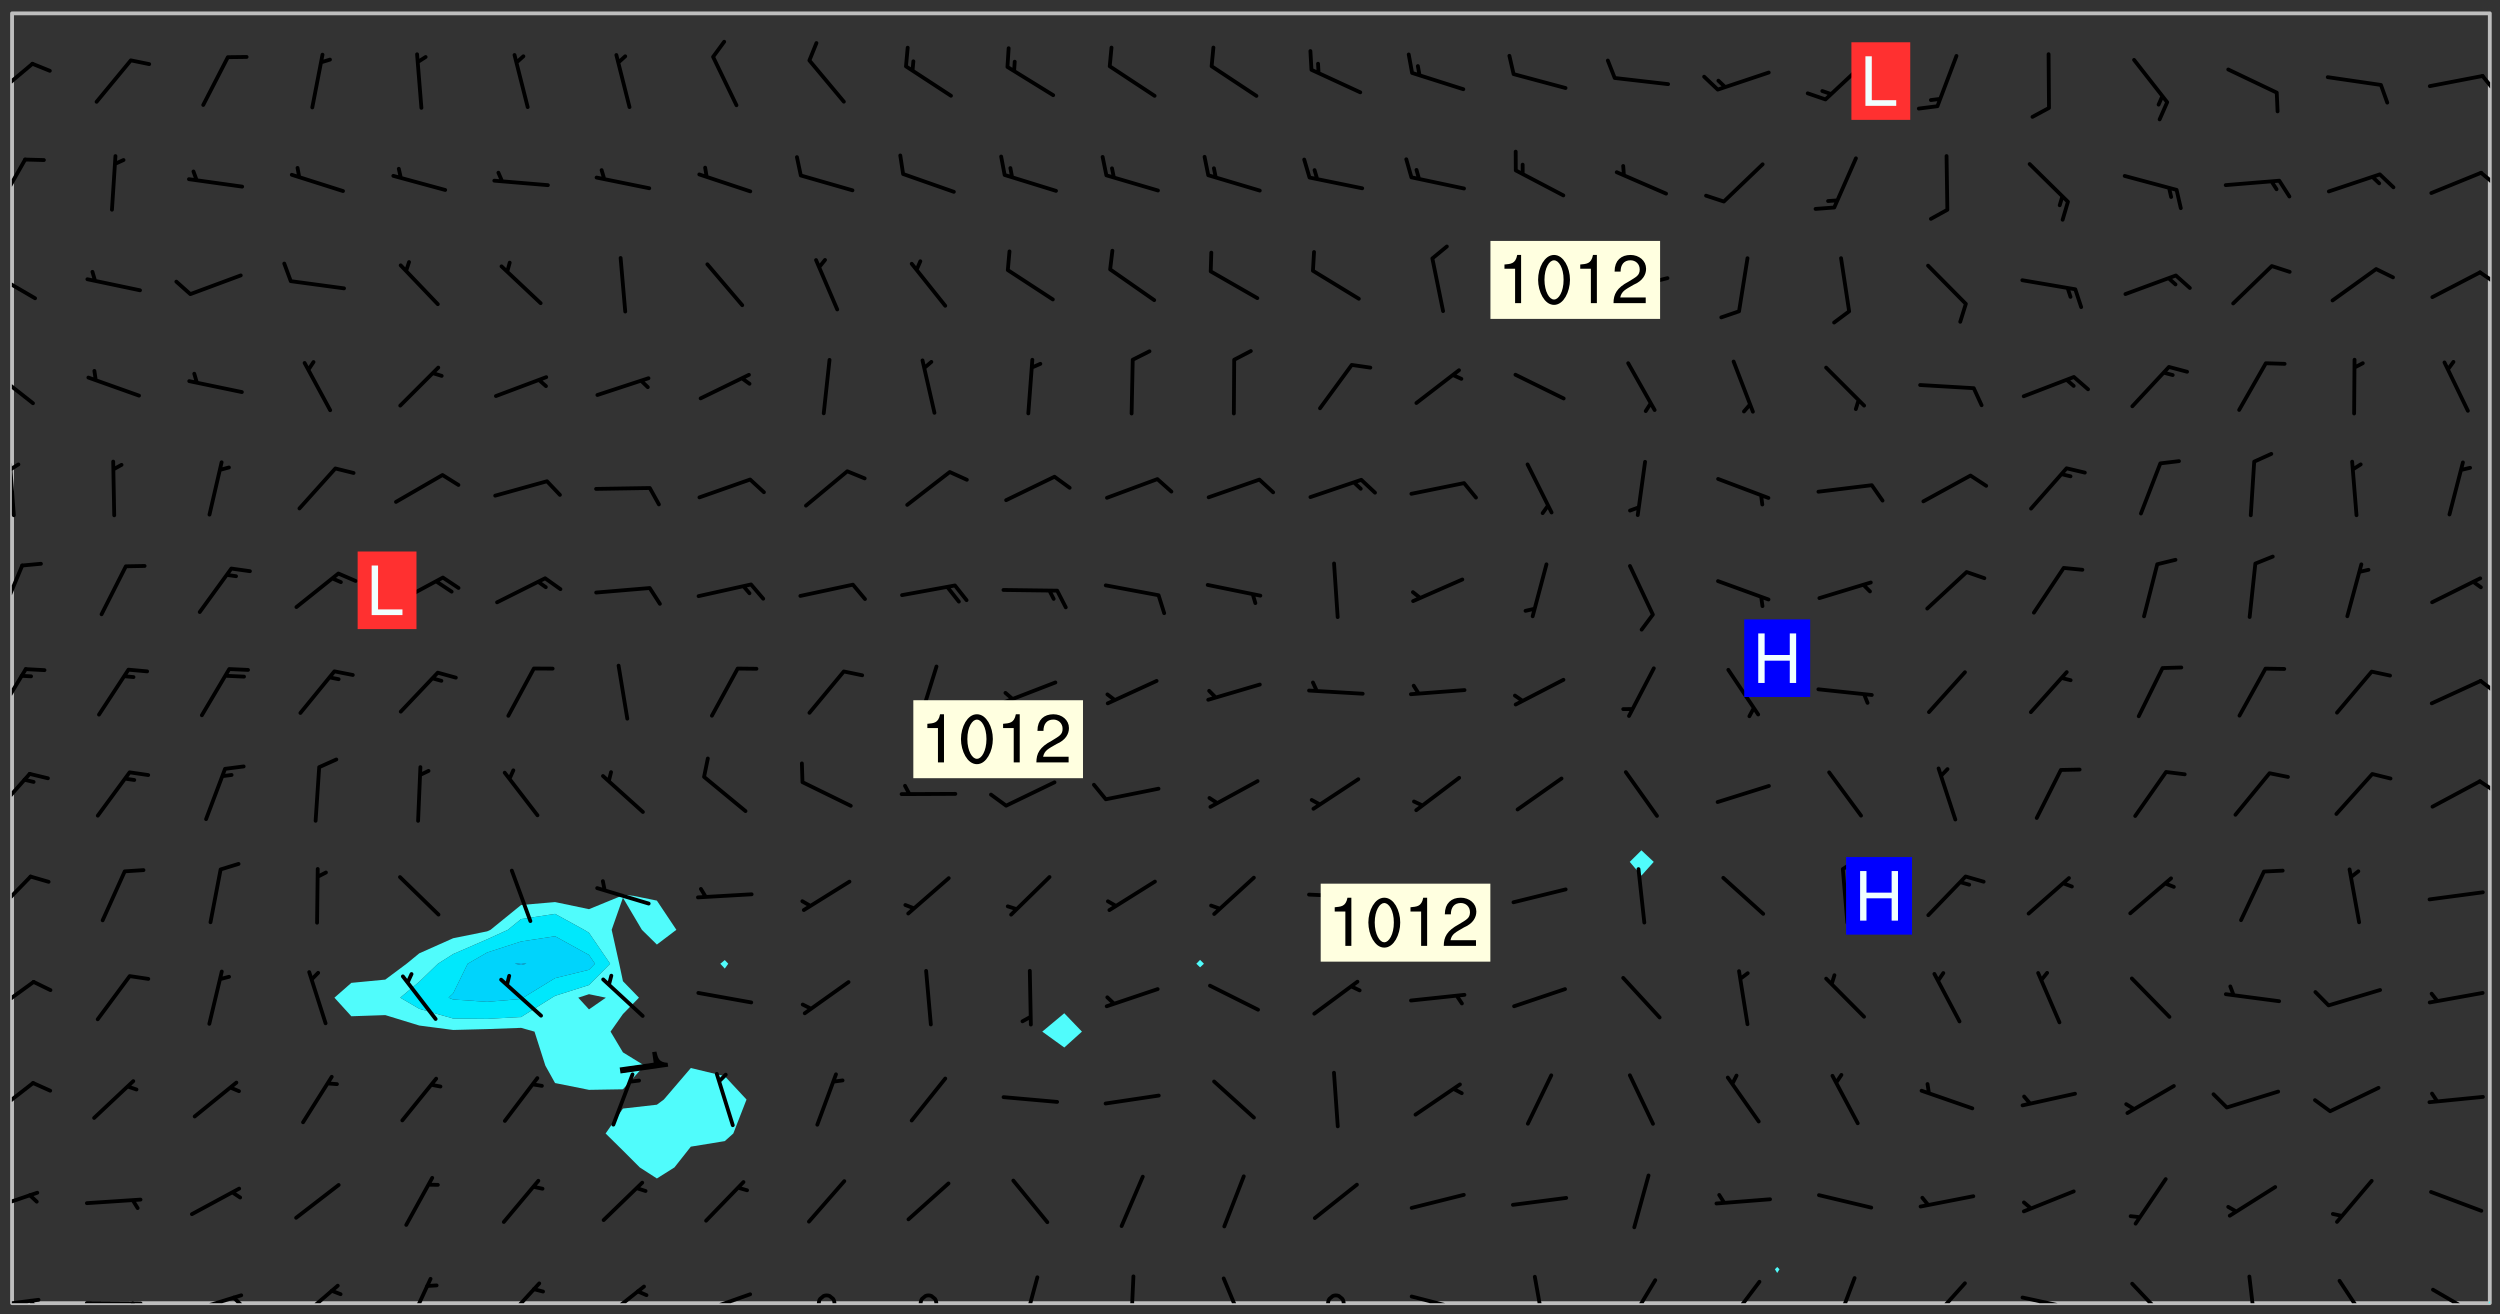 <svg xmlns="http://www.w3.org/2000/svg" role="img" xmlns:xlink="http://www.w3.org/1999/xlink" viewBox="142.45 309.95 326.84 171.84"><rect x="142.45" y="309.95" width="326.84" height="171.84" fill="#333333" stroke="none"/><defs><clipPath id="clip2"><path d="M 144 311.672 L 145 311.672 L 145 480.328 L 144 480.328 Z M 144 311.672"/></clipPath><clipPath id="clip3"><path d="M 144 311.672 L 468 311.672 L 468 480.328 L 144 480.328 Z M 144 311.672"/></clipPath><clipPath id="clip4"><path d="M 467 480 L 468 480 L 468 480.328 L 467 480.328 Z M 467 480"/></clipPath><clipPath id="clip5"><path d="M 467 311.672 L 468 311.672 L 468 480.328 L 467 480.328 Z M 467 311.672"/></clipPath><clipPath id="clip6"><path d="M 144 479 L 148 479 L 148 480.328 L 144 480.328 Z M 144 479"/></clipPath><clipPath id="clip7"><path d="M 146 479 L 148 479 L 148 480.328 L 146 480.328 Z M 146 479"/></clipPath><clipPath id="clip8"><path d="M 153 480 L 162 480 L 162 480.328 L 153 480.328 Z M 153 480"/></clipPath><clipPath id="clip9"><path d="M 159 480 L 161 480 L 161 480.328 L 159 480.328 Z M 159 480"/></clipPath><clipPath id="clip10"><path d="M 167 479 L 175 479 L 175 480.328 L 167 480.328 Z M 167 479"/></clipPath><clipPath id="clip11"><path d="M 172 479 L 175 479 L 175 480.328 L 172 480.328 Z M 172 479"/></clipPath><clipPath id="clip12"><path d="M 181 477 L 187 477 L 187 480.328 L 181 480.328 Z M 181 477"/></clipPath><clipPath id="clip13"><path d="M 195 476 L 199 476 L 199 480.328 L 195 480.328 Z M 195 476"/></clipPath><clipPath id="clip14"><path d="M 207 477 L 214 477 L 214 480.328 L 207 480.328 Z M 207 477"/></clipPath><clipPath id="clip15"><path d="M 220 477 L 227 477 L 227 480.328 L 220 480.328 Z M 220 477"/></clipPath><clipPath id="clip16"><path d="M 233 478 L 241 478 L 241 480.328 L 233 480.328 Z M 233 478"/></clipPath><clipPath id="clip17"><path d="M 249 479 L 252 479 L 252 480.328 L 249 480.328 Z M 249 479"/></clipPath><clipPath id="clip18"><path d="M 262 479 L 266 479 L 266 480.328 L 262 480.328 Z M 262 479"/></clipPath><clipPath id="clip19"><path d="M 275 476 L 279 476 L 279 480.328 L 275 480.328 Z M 275 476"/></clipPath><clipPath id="clip20"><path d="M 290 476 L 291 476 L 291 480.328 L 290 480.328 Z M 290 476"/></clipPath><clipPath id="clip21"><path d="M 302 476 L 306 476 L 306 480.328 L 302 480.328 Z M 302 476"/></clipPath><clipPath id="clip22"><path d="M 315 479 L 319 479 L 319 480.328 L 315 480.328 Z M 315 479"/></clipPath><clipPath id="clip23"><path d="M 326 479 L 335 479 L 335 480.328 L 326 480.328 Z M 326 479"/></clipPath><clipPath id="clip24"><path d="M 342 476 L 345 476 L 345 480.328 L 342 480.328 Z M 342 476"/></clipPath><clipPath id="clip25"><path d="M 354 477 L 360 477 L 360 480.328 L 354 480.328 Z M 354 477"/></clipPath><clipPath id="clip26"><path d="M 367 477 L 373 477 L 373 480.328 L 367 480.328 Z M 367 477"/></clipPath><clipPath id="clip27"><path d="M 382 476 L 386 476 L 386 480.328 L 382 480.328 Z M 382 476"/></clipPath><clipPath id="clip28"><path d="M 394 477 L 400 477 L 400 480.328 L 394 480.328 Z M 394 477"/></clipPath><clipPath id="clip29"><path d="M 406 479 L 414 479 L 414 480.328 L 406 480.328 Z M 406 479"/></clipPath><clipPath id="clip30"><path d="M 420 477 L 427 477 L 427 480.328 L 420 480.328 Z M 420 477"/></clipPath><clipPath id="clip31"><path d="M 436 476 L 438 476 L 438 480.328 L 436 480.328 Z M 436 476"/></clipPath><clipPath id="clip32"><path d="M 448 477 L 453 477 L 453 480.328 L 448 480.328 Z M 448 477"/></clipPath><clipPath id="clip33"><path d="M 460 478 L 467 478 L 467 480.328 L 460 480.328 Z M 460 478"/></clipPath><clipPath id="clip34"><path d="M 144 465 L 148 465 L 148 469 L 144 469 Z M 144 465"/></clipPath><clipPath id="clip35"><path d="M 144 451 L 148 451 L 148 457 L 144 457 Z M 144 451"/></clipPath><clipPath id="clip36"><path d="M 144 438 L 148 438 L 148 443 L 144 443 Z M 144 438"/></clipPath><clipPath id="clip37"><path d="M 144 424 L 147 424 L 147 430 L 144 430 Z M 144 424"/></clipPath><clipPath id="clip38"><path d="M 144 410 L 147 410 L 147 417 L 144 417 Z M 144 410"/></clipPath><clipPath id="clip39"><path d="M 466 411 L 468 411 L 468 414 L 466 414 Z M 466 411"/></clipPath><clipPath id="clip40"><path d="M 144 397 L 147 397 L 147 404 L 144 404 Z M 144 397"/></clipPath><clipPath id="clip41"><path d="M 466 398 L 468 398 L 468 401 L 466 401 Z M 466 398"/></clipPath><clipPath id="clip42"><path d="M 144 383 L 146 383 L 146 391 L 144 391 Z M 144 383"/></clipPath><clipPath id="clip43"><path d="M 144 370 L 145 370 L 145 378 L 144 378 Z M 144 370"/></clipPath><clipPath id="clip44"><path d="M 144 370 L 146 370 L 146 372 L 144 372 Z M 144 370"/></clipPath><clipPath id="clip45"><path d="M 144 358 L 148 358 L 148 363 L 144 363 Z M 144 358"/></clipPath><clipPath id="clip46"><path d="M 144 345 L 148 345 L 148 350 L 144 350 Z M 144 345"/></clipPath><clipPath id="clip47"><path d="M 466 345 L 468 345 L 468 348 L 466 348 Z M 466 345"/></clipPath><clipPath id="clip48"><path d="M 144 330 L 146 330 L 146 338 L 144 338 Z M 144 330"/></clipPath><clipPath id="clip49"><path d="M 466 332 L 468 332 L 468 335 L 466 335 Z M 466 332"/></clipPath><clipPath id="clip50"><path d="M 144 318 L 147 318 L 147 324 L 144 324 Z M 144 318"/></clipPath><clipPath id="clip51"><path d="M 466 319 L 468 319 L 468 323 L 466 323 Z M 466 319"/></clipPath><g id="surface617" clip-path="url(#clip1)"><path fill="#fff" fill-opacity="0" fill-rule="evenodd" d="M 0 0 L 1000 0 L 1000 1000 L 0 1000 Z M 0 0"/><path fill="#d3d3d3" fill-opacity="0" fill-rule="evenodd" d="M162.152 355.867L161.918 356.16 161.977 356.395 162.094 356.566 162.27 356.801 162.562 357.148 162.676 357.207 162.793 357.035 162.852 356.801 163.027 356.625 163.492 356.449 164.191 356.449 164.426 356.742 164.715 357.559 164.773 357.734 164.949 357.965 165.301 358.199 166 358.898 166.172 359.074 166.406 359.422 166.641 359.832 166.93 360.414 167.34 360.879 167.57 361.113 167.805 361.289 167.922 361.52 168.098 361.812 168.27 362.977 168.27 363.211 168.328 363.5 168.387 363.617 168.504 363.734 168.852 364.145 168.969 364.316 169.145 364.492 169.32 364.727 169.438 364.898 169.609 365.25 169.668 365.484 169.902 365.891 170.137 365.832 169.961 366.008 169.902 366.938 169.32 366.938 169.086 366.824 168.738 366.938 168.621 367.055 168.562 367.348 168.504 367.523 168.387 367.695 167.922 367.988 167.863 368.223 167.805 368.336 167.805 368.98 167.863 369.152 167.863 369.562 167.922 369.621 167.922 370.027 167.98 370.434 168.098 370.609 168.156 370.668 168.387 371.309 168.328 371.602 168.328 372.301 168.27 372.883 168.27 373.117 168.211 373.348 168.156 373.699 168.156 375.621 168.211 375.738 168.637 375.738 168.27 375.855 168.246 376.207 169.137 377.375 170.879 377.914 172.219 378.273 172.219 378.812 172.309 379.621 172.844 380.336 174.363 380.605 175.254 380.52 175.344 381.684 175.879 381.863 177.039 381.684 179.094 380.699 180.254 380.336 182.133 380.16 183.828 379.98 183.648 380.699 182.133 380.785 180.883 380.875 180.078 381.145 179.004 381.953 179.273 382.672 179.809 383.57 179.629 384.195 179.363 385.004 179.629 386.082 180.254 386.98 181.059 387.16 182.309 386.98 182.043 387.703 182.141 388.207 182.195 388.5 182.195 388.672 182.254 388.965 182.254 389.371 182.43 389.488 182.781 389.605 183.188 389.605 183.48 389.43 183.594 389.312 183.652 389.195 183.77 388.965 183.828 388.789 184.18 388.324 184.41 388.148 184.586 388.09 184.762 388.148 184.82 388.324 184.938 389.312 184.992 389.781 185.051 389.953 185.168 390.188 185.344 390.246 186.16 390.305 186.449 390.305 186.566 390.539 186.625 390.945 186.684 391.297 186.684 392.402 186.801 392.695 186.918 393.043 187.207 393.742 187.383 394.094 187.965 394.848 188.316 395.023 188.488 395.082 188.957 395.316 189.598 395.781 189.945 396.016 190.238 396.191 190.531 396.246 190.762 396.309 191.578 396.656 191.871 396.832 191.984 397.004 192.336 397.355 192.453 397.531 192.977 398.172 192.977 398.461 193.035 398.812 193.035 399.16 193.094 399.512 193.152 399.801 193.27 399.859 193.441 399.918 193.617 399.918 194.199 400.152 194.375 400.27 194.551 400.559 194.727 400.793 194.84 401.027 195.133 401.258 195.25 401.375 195.25 401.785 195.309 401.84 195.598 402.074 195.832 402.191 195.891 402.309 196.008 402.48 196.066 402.598 196.297 402.832 196.355 403.008 196.59 403.066 196.707 403.125 196.59 403.238 196.531 403.355 196.531 403.473 196.414 403.766 196.297 404.055 196.297 404.637 196.473 404.754 196.59 404.812 196.648 404.93 196.766 405.047 196.879 405.105 197.055 405.453 197.113 405.805 197.172 406.211 197.172 406.387 197.113 406.562 196.996 407.262 196.996 407.434 197.113 407.609 197.406 407.902 197.812 407.902 197.988 408.02 198.105 408.191 198.223 408.484 198.223 408.719 197.695 408.719 197.465 408.484 197.23 408.484 197.055 408.543 196.996 409.242 197.055 409.59 197.172 409.766 197.348 410.176 197.465 410.406 197.754 410.875 197.93 410.93 198.453 410.93 198.688 410.988 199.445 411.629 199.504 411.922 199.504 412.156 199.562 412.215 199.793 412.562 199.793 412.914 199.676 413.086 199.676 413.379 199.969 413.668 200.262 413.844 200.434 413.902 200.727 414.078 201.02 414.195 201.602 414.602 201.891 414.836 202.184 415.012 202.402 415.172 202.418 415.184 202.648 415.359 203.289 415.883 203.465 416.117 203.582 416.293 203.758 416.469 203.871 416.641 203.871 417.281 203.988 417.457 204.457 417.574 205.039 417.691 205.273 417.75 205.504 417.863 205.797 417.98 205.91 418.039 206.496 418.391 206.785 418.562 206.961 418.625 207.137 418.68 207.312 418.738 208.012 419.09 208.301 419.266 208.535 419.32 208.824 419.496 209.059 419.613 209.699 420.02 209.992 420.137 210.164 420.195 210.398 420.254 210.809 420.312 211.039 420.371 211.273 420.488 211.332 420.66 210.922 420.836 211.391 420.895 211.449 421.188 211.562 421.422 211.738 421.477 211.973 421.535 212.148 421.594 212.555 421.711 213.195 421.945 213.312 422.117 213.371 422.352 213.371 422.527 213.312 422.645 213.254 423.051 213.488 423.285 213.605 423.344 213.953 423.461 214.594 423.691 214.77 423.809 215.059 423.926 215.234 424.102 215.469 424.566 216.051 425.672 216.227 425.848 216.574 426.023 216.75 426.141 217.102 426.258 218.148 426.781 218.383 426.84 218.848 426.953 219.141 427.012 219.605 427.188 220.363 427.77 220.598 428.004 220.945 428.469 221.121 428.645 221.41 428.879 222.227 429.578 222.52 429.754 222.809 430.043 223.102 430.219 223.395 430.508 224.09 431.148 224.266 431.324 224.559 431.559 224.848 431.793 225.316 432.082 225.957 432.664 226.305 432.898 226.539 433.191 226.887 433.539 227.238 434.004 228.172 434.996 228.52 435.402 228.637 435.578 228.871 435.637 228.984 435.754 229.629 435.93 229.859 436.043 230.094 436.102 230.387 436.277 230.617 436.395 231.551 437.094 231.957 437.5 232.191 437.676 232.598 437.852 232.832 437.969 233.648 438.316 233.996 438.551 234.23 438.668 234.523 438.957 234.754 439.074 235.512 439.426 235.863 439.598 236.094 439.656 236.387 439.773 236.621 439.832 237.492 440.008 238.309 440.008 238.777 440.238 238.949 440.297 239.824 440.996 240.289 441.113 240.582 441.172 240.758 441.23 240.988 441.289 241.457 441.348 241.805 441.406 242.156 441.465 242.562 441.523 242.855 441.523 243.027 441.582 243.027 441.812 243.203 441.988 243.496 441.988 243.844 442.047 244.195 442.105 244.895 442.223 245.535 442.223 246 441.988 246.293 441.812 246.465 441.695 246.875 441.523 247.164 441.348 248.098 440.883 248.566 440.59 249.09 440.297 249.555 440.125 250.02 439.949 251.07 439.484 251.359 439.367 251.77 439.25 252.059 439.133 252.586 438.957 254.102 438.258 254.684 437.91 254.973 437.852 255.266 437.793 255.613 437.676 256.488 437.445 256.84 437.328 256.953 437.328 257.188 437.27 258.062 437.035 258.297 436.977 259.109 436.977 259.461 436.918 260.277 436.801 260.449 436.742 260.801 436.688 261.094 436.629 261.324 436.57 262.141 436.395 262.316 436.336 262.664 436.336 262.898 436.277 263.363 436.16 264.121 435.988 264.355 435.93 264.703 435.93 265.113 435.812 265.402 435.754 266.688 435.695 266.977 435.695 267.387 435.637 267.617 435.578 267.793 435.578 268.668 435.461 269.074 435.461 269.484 435.344 269.832 435.344 270.184 435.23 271.055 435.172 272.805 435.172 273.852 435.461 274.262 435.578 274.551 435.695 274.902 435.812 275.191 435.93 276.242 436.102 276.531 436.16 276.824 436.16 277.117 436.219 277.289 436.277 277.699 436.336 277.871 436.395 277.988 436.453 278.105 436.453 278.223 436.512 278.574 436.57 278.688 436.57 279.098 436.637 281.02 437.031 282.945 437.426 284.465 437.875 286.16 438.594 288.305 439.398 289.91 438.68 291.34 437.875 292.5 436.797 293.75 436.348 296.785 435.629 298.66 435.27 300.805 433.922 303.039 432.668 305.539 431.41 307.234 430.961 309.02 430.781 310.18 430.512 310.805 431.051 312.145 430.781 312.859 429.793 313.844 428.449 314.289 428.27 315.094 427.91 316.969 427.371 318.754 426.922 320.004 426.652 321.164 426.562 322.863 426.473 324.824 426.203 326.074 426.113 326.613 426.113 327.238 426.023 328.129 426.023 330.273 425.844 332.684 425.664 335.273 425.574 336.969 425.754 338.578 425.844 340.008 426.203 341.168 426.922 343.043 427.91 344.203 429.438 344.469 430.152 345.098 430.242 345.453 431.141 345.988 431.68 346.523 433.207 347.598 433.566 348.133 433.566 347.328 434.102 347.418 435.809 348.133 438.504 349.023 439.309 349.918 440.297 350.633 441.555 352.418 442.094 353.938 441.914 354.293 443.258 355.902 442.453 356.883 441.914 357.152 442.184 357.469 441.969 357.688 441.824 358.488 442.273 358.938 441.914 359.293 441.914 359.828 441.645 360.367 440.926 360.902 440.656 361.527 439.668 362.688 440.117 363.527 440.488 364.922 441.105 366.617 440.926 368.223 440.926 370.008 441.016 370.188 439.309 370.723 437.965 371.527 438.234 372.02 439.082 372.422 439.488 372.332 440.027 372.332 440.387 373.047 440.836 373.758 440.566 375.188 440.566 375.547 441.555 375.992 442.812 376.707 444.156 377.957 444.785 379.652 445.414 380.367 445.234 380.547 444.695 381.527 444.605 381.977 444.965 382.062 446.223 381.797 446.852 381.262 447.031 381.262 447.57 381.977 448.555 382.242 449.094 383.227 450.082 384.027 451.16 383.762 451.52 383.672 452.418 383.047 454.75 382.691 456.816 382.602 458.609 382.422 459.328 382.332 459.867 382.332 461.305 381.352 463.188 380.992 464.895 380.457 465.793 379.652 466.961 379.387 467.5 381.441 468.754 381.527 469.113 381.172 469.652 381.082 469.473 381.082 470.281 381.172 471.719 380.727 472.434 379.652 472.527 379.387 473.242 379.922 474.141 380.727 474.859 381.887 475.668 383.227 475.938 383.672 476.297 383.316 476.746 381.527 476.656 380.277 476.207 379.562 475.488 378.938 475.398 378.762 478.988 378.574 480.297 467.934 480.297 467.934 311.703 412.664 311.703 412.664 360.785 413.426 360.91 416.715 361.453 418.738 364.289 418.738 367.043 421.09 367.375 423.438 367.707 427.488 367.707 426.109 371.867 424.086 372.574 422.062 373.277 421.52 373.621 418.926 375.238 418.738 375.355 416.715 373.277 415.984 370.535 413.312 368.457 411.938 364.957 411.871 364.875 409.914 362.203 412.664 360.785 412.664 311.703 294.422 311.703 294.422 403.117 294.539 403.148 294.672 403.16 294.746 403.234 294.852 403.281 294.941 403.34 295.027 403.398 295.117 403.457 295.414 403.754 295.473 403.844 295.504 403.961 295.531 404.078 295.547 404.215 295.516 404.332 295.457 404.422 295.398 404.508 295.355 404.613 295.309 404.715 295.281 404.836 295.281 404.98 295.457 405.25 295.605 405.398 295.68 405.484 295.754 405.559 295.797 405.664 295.859 405.754 295.918 405.84 295.961 405.945 296.02 406.035 296.066 406.137 296.109 406.242 296.168 406.328 296.285 406.508 296.359 406.582 296.422 406.668 296.48 406.758 296.523 406.863 296.582 406.953 296.641 407.039 296.703 407.129 296.762 407.219 296.805 407.32 296.922 407.5 296.996 407.574 297.055 407.66 297.129 407.734 297.219 407.793 297.324 407.84 297.473 407.84 297.605 407.824 297.738 407.84 297.84 407.793 297.914 407.719 297.961 407.617 297.945 407.484 297.945 407.336 297.898 407.23 297.871 407.113 297.824 407.012 297.797 406.891 297.754 406.789 297.691 406.699 297.648 406.598 297.605 406.492 297.574 406.375 297.559 406.242 297.547 406.105 297.633 406.047 297.691 405.961 297.812 405.93 297.855 406.035 297.871 406.168 297.871 406.285 297.93 406.387 297.988 406.477 298.078 406.535 298.227 406.684 298.285 406.773 298.328 406.879 298.316 406.98 298.402 407.039 298.508 407.086 298.594 407.145 298.684 407.203 298.758 407.277 298.641 407.305 298.535 407.352 298.449 407.41 298.375 407.484 298.316 407.574 298.254 407.66 298.227 407.781 298.18 407.883 298.137 407.988 298.105 408.105 298.094 408.238 298.078 408.371 298.078 408.52 298.105 408.637 298.152 408.742 298.195 408.844 298.254 408.934 298.328 409.008 298.418 409.066 298.492 409.141 298.582 409.199 298.641 409.289 298.684 409.395 298.73 409.496 298.848 409.527 298.98 409.543 299.129 409.543 299.246 409.512 299.352 409.555 299.395 409.66 299.441 409.762 299.469 409.883 299.5 410 299.527 410.117 299.559 410.238 299.586 410.355 299.691 410.398 299.793 410.445 299.926 410.43 300.074 410.578 300.137 410.664 300.211 410.738 300.281 410.812 300.371 410.875 300.477 410.918 300.578 410.961 300.695 410.992 300.832 411.008 300.949 410.977 301.023 410.902 301.051 410.785 301.039 410.652 301.008 410.531 300.98 410.414 301.023 410.309 301.141 410.309 301.23 410.371 301.348 410.398 301.496 410.398 301.629 410.414 301.777 410.414 301.91 410.43 302.043 410.414 302.191 410.414 302.324 410.398 302.457 410.387 302.594 410.398 302.711 410.371 302.844 410.355 303.035 410.297 302.977 410.473 302.961 410.605 302.934 410.727 302.918 410.859 302.859 410.945 302.727 410.961 302.621 411.008 302.516 411.051 302.398 411.082 302.281 411.109 302.016 411.141 301.867 411.141 301.734 411.156 301.66 411.23 301.719 411.316 301.867 411.465 301.984 411.645 302.059 411.715 302.148 411.777 302.238 411.836 302.324 411.895 302.414 411.953 302.516 411.996 302.621 412.059 302.727 412.102 302.812 412.16 302.918 412.207 303.02 412.25 303.199 412.367 303.258 412.457 303.215 412.559 303.168 412.664 303.184 412.797 303.406 413.02 303.465 413.109 303.508 413.211 303.539 413.332 303.582 413.434 303.598 413.566 303.629 413.684 303.641 413.82 303.672 413.938 303.82 414.086 303.922 414.129 304.027 414.172 304.145 414.203 304.277 414.219 304.414 414.234 304.531 414.234 304.648 414.203 304.738 414.145 304.781 414.039 304.828 413.938 304.871 413.832 304.902 413.715 304.914 413.582 304.914 413.434 304.902 413.301 304.887 413.168 304.855 413.051 304.812 412.945 304.766 412.84 304.723 412.738 304.68 412.633 304.664 412.5 304.68 412.367 304.707 412.25 304.738 412.133 304.766 412.012 304.812 411.91 304.902 411.852 304.988 411.789 305.062 411.715 305.152 411.656 305.375 411.434 305.434 411.348 305.508 411.273 305.625 411.094 305.684 411.008 305.684 410.859 305.609 410.785 305.508 410.738 305.402 410.695 305.301 410.652 305.242 410.562 305.195 410.457 305.168 410.34 305.258 410.281 305.375 410.25 305.477 410.207 305.656 410.09 305.805 409.941 305.816 409.809 305.805 409.703 305.715 409.645 305.582 409.66 305.434 409.66 305.301 409.676 305.168 409.66 305.047 409.629 304.961 409.57 304.887 409.496 304.828 409.406 304.766 409.32 304.648 409.141 304.59 409.055 304.621 408.934 304.707 408.875 304.828 408.844 304.887 408.758 304.887 408.637 304.855 408.52 304.797 408.43 304.738 408.344 304.691 408.238 304.664 408.121 304.648 407.988 304.707 407.898 304.781 407.824 304.871 407.766 304.988 407.586 305.062 407.512 305.121 407.426 305.27 407.277 305.391 407.246 305.523 407.23 305.656 407.246 305.73 407.32 305.773 407.426 305.789 407.559 305.758 407.676 305.641 407.707 305.508 407.719 305.359 407.867 305.316 407.973 305.27 408.074 305.242 408.195 305.211 408.312 305.211 408.461 305.242 408.578 305.285 408.684 305.344 408.773 305.418 408.844 305.492 408.918 305.609 408.949 305.73 408.977 305.848 408.949 305.98 408.934 306.098 408.934 306.188 408.992 306.262 409.066 306.309 409.172 306.367 409.258 306.469 409.305 306.602 409.32 306.707 409.363 306.793 409.422 306.781 409.527 306.707 409.602 306.527 409.719 306.469 409.809 306.379 409.867 306.309 409.941 306.234 410.016 306.172 410.105 306.145 410.223 306.129 410.355 306.145 410.488 306.129 410.621 306.129 410.77 306.145 410.902 306.172 411.02 306.203 411.141 306.277 411.215 306.367 411.273 306.453 411.332 306.543 411.391 306.66 411.422 306.66 411.508 306.559 411.555 306.469 411.613 306.203 411.645 306.086 411.672 305.938 411.672 305.832 411.715 305.73 411.762 305.672 411.852 305.609 412.086 305.598 412.219 305.566 412.34 305.551 412.473 305.551 412.766 305.539 412.898 305.551 413.035 305.566 413.168 305.699 413.184 305.832 413.195 305.953 413.227 306.039 413.285 306.113 413.359 306.16 413.465 306.203 413.566 306.219 413.699 306.219 414.145 306.203 414.277 306.203 414.723 306.234 414.988 306.262 415.105 306.277 415.238 306.309 415.355 306.395 415.566 306.426 415.832 306.426 415.98 306.395 416.098 306.367 416.215 306.336 416.336 306.309 416.453 306.277 416.57 306.246 416.691 306.234 416.824 306.219 416.957 306.309 417.016 306.426 416.984 306.527 417 306.574 417.105 306.543 417.371 306.543 417.812 306.5 417.918 306.453 418.023 306.41 418.125 306.367 418.23 306.309 418.316 306.277 418.438 306.234 418.555 306.203 418.672 306.188 418.805 306.203 418.938 306.262 419.027 306.367 419.074 306.453 419.133 306.512 419.219 306.5 419.355 306.469 419.473 306.426 419.574 306.426 420.02 306.41 420.152 306.41 420.301 306.379 420.418 306.336 420.523 306.309 420.641 306.262 420.746 306.219 420.848 306.188 420.969 306.16 421.086 306.129 421.219 306.098 421.336 306.07 421.453 306.027 421.559 305.996 421.676 305.965 421.797 305.953 421.93 305.938 422.062 305.938 422.359 305.965 422.477 305.965 422.625 306.012 423.023 306.039 423.141 306.098 423.23 306.219 423.262 306.367 423.262 306.5 423.246 306.559 423.336 306.559 423.453 306.5 423.543 306.41 423.602 306.309 423.645 306.203 423.691 306.113 423.75 306.027 423.809 305.891 423.824 305.773 423.793 305.641 423.777 305.539 423.824 305.477 423.91 305.465 424.047 305.449 424.18 305.418 424.297 305.391 424.414 305.375 424.547 305.344 424.668 305.344 424.965 305.359 425.098 305.391 425.215 305.391 425.363 305.402 425.496 305.402 425.645 305.375 425.762 305.328 425.863 305.301 425.984 305.27 426.102 305.211 426.191 305.137 426.266 305.035 426.309 304.93 426.355 304.812 426.383 304.691 426.414 304.59 426.367 304.648 426.281 304.754 426.234 304.781 426.117 304.812 426 304.84 425.879 304.871 425.762 304.871 425.613 304.887 425.48 304.855 425.363 304.812 425.258 304.707 425.273 304.633 425.348 304.531 425.391 304.441 425.453 304.367 425.527 304.324 425.629 304.309 425.762 304.277 425.879 304.25 426 304.219 426.117 304.191 426.234 304.16 426.355 304.133 426.473 304.102 426.59 304.059 426.695 303.969 426.754 303.879 426.754 303.762 426.723 303.73 426.637 303.746 426.5 303.715 426.383 303.715 426.234 303.703 426.102 303.703 425.953 303.641 425.719 303.613 425.598 303.57 425.496 303.523 425.391 303.465 425.305 303.406 425.215 303.363 425.109 303.301 425.023 303.152 424.875 303.082 424.801 302.977 424.754 302.871 424.711 302.77 424.668 302.473 424.371 302.383 424.297 302.297 424.238 302.191 424.195 302.102 424.133 302.016 424.074 301.91 424.031 301.82 423.973 301.734 423.91 301.66 423.84 301.555 423.793 301.469 423.734 301.363 423.691 301.273 423.629 301.172 423.586 301.066 423.543 300.98 423.484 300.875 423.438 300.77 423.395 300.668 423.348 300.578 423.289 300.477 423.246 300.371 423.203 300.281 423.141 300.164 423.113 300.031 423.098 299.898 423.113 299.75 423.113 299.617 423.129 299.5 423.098 299.41 423.039 299.336 422.965 299.246 422.906 299.145 422.859 298.996 422.859 298.875 422.832 298.773 422.789 298.699 422.715 298.582 422.535 298.492 422.477 298.391 422.434 298.301 422.371 298.195 422.328 298.105 422.27 298.02 422.211 297.914 422.164 297.855 422.078 297.797 421.988 297.754 421.883 297.707 421.781 297.633 421.707 297.547 421.648 297.473 421.574 297.383 421.516 297.16 421.293 297.117 421.188 297.086 420.922 297.191 420.879 297.336 420.879 297.441 420.922 297.516 420.996 297.605 421.055 297.691 421.113 297.797 421.16 297.887 421.219 298.035 421.367 298.105 421.441 298.254 421.59 298.316 421.676 298.391 421.75 298.477 421.809 298.551 421.883 298.641 421.945 298.73 422.004 298.816 422.062 299.086 422.238 299.188 422.285 299.293 422.328 299.395 422.371 299.441 422.297 299.5 422.211 299.574 422.137 299.645 422.062 299.75 422.105 299.824 422.18 299.883 422.27 299.926 422.371 299.973 422.477 300.016 422.582 300.137 422.609 300.254 422.582 300.328 422.492 300.371 422.387 300.43 422.297 300.504 422.223 300.609 422.18 300.727 422.152 300.859 422.164 300.949 422.223 301.098 422.371 301.156 422.461 301.199 422.566 301.246 422.668 301.289 422.773 301.332 422.875 301.438 422.922 301.543 422.965 301.676 422.98 301.762 422.922 301.82 422.832 301.895 422.758 302 422.715 302.117 422.742 302.223 422.789 302.324 422.832 302.43 422.875 302.531 422.922 302.711 423.039 302.711 423.156 302.695 423.289 302.711 423.422 302.727 423.559 302.785 423.645 302.887 423.691 303.008 423.719 303.125 423.75 303.273 423.75 303.391 423.719 303.449 423.629 303.629 423.512 303.688 423.422 303.762 423.348 303.82 423.262 303.938 423.082 304.117 422.965 304.234 422.996 304.324 423.055 304.367 423.129 304.352 423.262 304.352 423.379 304.441 423.438 304.59 423.438 304.723 423.422 304.855 423.41 305.121 423.379 305.227 423.336 305.344 423.305 305.465 423.277 305.539 423.203 305.609 423.129 305.672 423.039 305.656 422.934 305.609 422.832 305.508 422.789 305.402 422.773 305.285 422.801 305.02 422.832 304.871 422.832 304.797 422.758 304.707 422.699 304.59 422.668 304.473 422.641 304.34 422.625 304.191 422.625 304.059 422.641 303.762 422.641 303.656 422.594 303.508 422.445 303.465 422.344 303.406 422.254 303.629 422.031 303.715 421.973 303.82 421.93 303.938 421.898 304.07 421.883 304.203 421.898 304.34 421.914 304.441 421.957 304.574 421.945 304.664 421.883 304.766 421.84 304.828 421.75 304.781 421.648 304.691 421.59 304.574 421.559 304.473 421.516 304.414 421.426 304.352 421.336 304.352 421.219 304.367 421.086 304.473 421.039 304.547 420.969 304.547 420.848 304.457 420.789 304.426 420.672 304.516 420.613 304.59 420.539 304.633 420.434 304.691 420.344 304.738 420.242 304.754 420.109 304.754 419.961 304.707 419.855 304.664 419.754 304.574 419.695 304.441 419.68 304.34 419.637 304.203 419.621 304.086 419.59 303.641 419.59 303.508 419.574 303.375 419.562 303.242 419.547 303.125 419.516 302.977 419.516 302.844 419.5 302.711 419.488 302.445 419.457 302.324 419.414 302.238 419.355 302.164 419.281 302.164 419.133 302.176 419 302.281 418.953 302.383 418.91 302.516 418.895 302.668 418.895 302.801 418.879 303.094 418.879 303.215 418.91 303.316 418.953 303.406 419.012 303.641 419.074 303.762 419.027 303.852 418.969 303.953 418.926 304.086 418.91 304.191 418.953 304.293 419 304.426 419.012 304.547 418.984 304.691 418.984 304.812 418.953 304.93 418.926 305.035 418.879 305.109 418.805 305.195 418.746 305.344 418.598 305.402 418.512 305.449 418.406 305.477 418.289 305.492 418.184 305.391 418.141 305.301 418.082 305.184 418.051 305.078 418.008 304.988 417.945 304.914 417.859 304.84 417.785 304.738 417.742 304.633 417.695 304.531 417.652 304.473 417.562 304.426 417.461 304.34 417.25 304.277 417.164 304.219 417.074 304.145 417 304.059 416.941 303.789 416.941 303.672 416.973 303.582 417.031 303.48 417.074 303.348 417.09 303.242 417.074 303.215 416.957 303.152 416.867 303.035 416.836 302.934 416.793 302.785 416.645 302.754 416.527 302.738 416.422 302.812 416.348 302.992 416.23 303.109 416.203 303.227 416.172 303.363 416.188 303.465 416.23 303.57 416.273 303.672 416.32 303.777 416.363 303.895 416.395 304.027 416.41 304.145 416.438 304.277 416.453 304.383 416.438 304.473 416.379 304.398 416.305 304.293 416.262 304.219 416.188 304.145 416.098 303.996 415.949 303.91 415.891 303.82 415.832 303.746 415.758 303.656 415.699 303.555 415.652 303.434 415.625 303.332 415.578 303.227 415.535 303.109 415.504 303.008 415.461 302.887 415.43 302.738 415.43 302.621 415.461 302.516 415.504 302.43 415.566 302.25 415.684 302.164 415.742 302.074 415.801 301.969 415.848 301.883 415.906 301.777 415.949 301.676 415.992 301.57 416.039 301.496 416.113 301.438 416.203 301.379 416.289 301.332 416.395 301.273 416.48 301.199 416.555 301.066 416.543 300.949 416.512 300.832 416.512 300.758 416.586 300.668 416.645 300.594 416.719 300.504 416.777 300.418 416.836 300.312 416.883 300.211 416.926 300.074 416.941 299.973 416.898 299.824 416.75 299.719 416.703 299.633 416.703 299.527 416.75 299.426 416.793 299.305 416.824 299.188 416.793 299.113 416.719 299.113 416.602 299.145 416.48 299.219 416.41 299.277 416.32 299.352 416.246 299.469 416.215 299.574 416.172 299.867 416.172 300 416.156 300.137 416.141 300.238 416.098 300.328 416.039 300.43 415.992 300.52 415.934 300.652 415.922 300.742 415.98 300.875 415.992 300.965 415.934 301.051 415.875 301.156 415.832 301.246 415.773 301.332 415.711 301.422 415.652 301.57 415.504 301.629 415.418 301.688 415.328 301.793 415.285 301.926 415.27 302.043 415.297 302.164 415.328 302.223 415.27 302.281 415.18 302.312 414.914 302.34 414.797 302.445 414.809 302.578 414.824 302.68 414.781 302.77 414.723 302.828 414.633 302.902 414.559 302.961 414.469 303.008 414.367 303.02 414.234 303.008 414.102 302.961 413.996 302.812 413.848 302.754 413.758 302.695 413.672 302.652 413.566 302.652 413.121 302.668 412.988 302.668 412.84 302.68 412.707 302.621 412.648 302.531 412.707 302.43 412.664 302.25 412.547 302.164 412.488 302.102 412.398 302.043 412.309 301.969 412.234 301.883 412.176 301.762 412.207 301.66 412.219 301.555 412.266 301.469 412.324 301.363 412.367 301.215 412.516 301.125 412.574 301.039 412.633 300.949 412.695 300.844 412.738 300.711 412.754 300.711 412.633 300.816 412.59 300.934 412.559 301.008 412.488 301.051 412.383 301.051 412.234 301.023 412.117 300.875 411.969 300.742 411.953 300.594 411.953 300.477 411.984 300.371 412.027 300.27 412.07 300.18 412.133 300.062 412.16 299.988 412.086 300 411.953 299.957 411.852 299.914 411.746 299.824 411.688 299.707 411.715 299.586 411.746 299.469 411.777 299.367 411.82 299.246 411.852 299.145 411.895 299.039 411.938 298.949 411.996 298.848 412.012 298.848 411.895 298.863 411.762 298.805 411.672 298.73 411.715 298.582 411.863 298.523 411.953 298.449 412.027 298.402 412.133 298.359 412.234 298.285 412.309 298.227 412.398 298.152 412.473 298.094 412.559 298.02 412.633 297.93 412.695 297.855 412.766 297.781 412.84 297.68 412.855 297.547 412.871 297.441 412.828 297.441 412.707 297.59 412.559 297.633 412.457 297.691 412.367 297.738 412.266 297.781 412.16 297.84 412.07 297.871 411.953 297.914 411.852 297.945 411.73 297.973 411.613 298.02 411.508 298.062 411.406 298.105 411.301 298.18 411.23 298.27 411.168 298.359 411.109 298.461 411.066 298.758 411.066 299.023 411.035 299.129 410.992 299.055 410.918 298.938 410.887 298.832 410.844 298.742 410.785 298.641 410.738 298.551 410.68 298.449 410.637 298.344 410.594 298.254 410.531 298.168 410.473 298.062 410.43 297.961 410.387 297.84 410.355 297.723 410.324 297.621 410.281 297.5 410.25 297.398 410.207 297.309 410.148 297.266 410.043 297.25 409.91 297.352 409.867 297.484 409.852 297.621 409.867 297.754 409.852 297.855 409.809 297.914 409.719 297.93 409.613 297.84 409.555 297.766 409.48 297.664 409.438 297.574 409.379 297.426 409.23 297.383 409.125 297.367 408.992 297.367 408.699 297.309 408.609 297.219 408.551 297.145 408.477 297.102 408.371 297.07 408.254 297.012 408.164 296.938 408.09 296.82 408.062 296.746 407.988 296.656 407.93 296.566 407.867 296.48 407.809 296.406 407.734 296.348 407.648 296.301 407.543 296.215 407.484 296.066 407.336 295.871 407.277 295.738 407.293 295.637 407.336 295.562 407.41 295.516 407.512 295.473 407.617 295.414 407.707 295.355 407.793 295.059 408.09 294.969 408.148 294.883 408.148 294.82 408.062 294.777 407.957 294.809 407.84 294.867 407.75 294.895 407.633 294.883 407.5 294.793 407.438 294.688 407.484 294.57 407.512 294.453 407.543 294.184 407.719 294.082 407.766 293.965 407.793 293.859 407.84 293.77 407.898 293.668 407.941 293.609 407.855 293.562 407.75 293.578 407.617 293.625 407.512 293.695 407.438 293.77 407.367 293.828 407.277 293.828 407.129 293.785 407.023 293.547 407.023 293.445 407.07 293.414 407.188 293.387 407.305 293.355 407.426 293.281 407.469 293.148 407.484 293.074 407.438 293.031 407.336 292.988 407.23 292.941 407.129 292.898 407.023 292.777 407.055 292.676 407.098 292.543 407.113 292.426 407.145 292.32 407.188 292.23 407.246 292.129 407.293 292.008 407.32 291.875 407.336 291.773 407.293 291.715 407.203 291.668 407.098 291.625 406.996 291.582 406.891 291.582 406.773 291.641 406.684 291.727 406.625 291.906 406.508 292.008 406.461 292.113 406.418 292.219 406.359 292.32 406.316 292.41 406.254 292.512 406.211 292.617 406.152 292.719 406.105 292.809 406.047 292.914 406.004 293.016 405.961 293.105 405.898 293.207 405.855 293.344 405.84 293.461 405.871 293.562 405.914 293.684 405.945 293.785 405.988 293.891 406.035 293.992 406.078 294.098 406.121 294.199 406.168 294.305 406.211 294.406 406.254 294.512 406.301 294.598 406.359 294.703 406.402 294.82 406.434 294.926 406.477 295.027 406.523 295.117 406.582 295.223 406.625 295.324 406.668 295.43 406.715 295.547 406.742 295.648 406.789 295.77 406.816 295.918 406.816 296.004 406.758 296.02 406.656 296.078 406.566 296.051 406.449 295.977 406.375 295.859 406.195 295.785 406.121 295.695 406.047 295.516 405.93 295.43 405.871 295.324 405.828 295.223 405.781 294.953 405.605 294.895 405.516 294.82 405.441 294.762 405.352 294.719 405.25 294.688 405.133 294.672 404.996 294.672 404.434 294.66 404.301 294.645 404.168 294.613 404.051 294.598 403.918 294.586 403.785 294.555 403.664 294.332 403.441 294.273 403.355 294.258 403.25 294.289 403.133 294.422 403.117 294.422 311.703 172.992 311.703 172.992 313.156 172.934 313.391 172.582 314.441 172.41 314.965 172.293 315.312 172.117 315.723 172 315.895 171.766 316.188 171.535 316.246 171.184 316.246 171.066 316.305 170.836 316.711 170.836 317.004 170.953 317.18 171.184 317.41 171.301 317.645 171.941 318.402 172.234 318.867 172.41 319.102 172.641 319.453 172.875 319.801 173.516 320.617 173.691 321.082 173.863 321.492 173.98 322.188 174.156 322.656 174.273 324.055 174.332 324.52 174.332 325.395 174.449 326.441 174.449 331.223 174.391 331.688 174.039 332.969 173.863 333.492 173.75 333.902 173.398 334.832 172.934 336 172.699 336.582 172.582 336.758 172.41 337.105 172.234 337.512 171.883 338.328 171.824 338.621 171.711 338.914 171.594 339.203 171.535 339.379 171.418 340.254 171.359 340.66 171.301 340.777 171.242 340.953 171.184 341.125 170.953 341.652 170.836 341.824 170.836 342.059 170.719 342.293 170.66 342.465 170.484 343.051 170.484 343.34 170.426 343.516 170.426 343.809 170.367 343.922 170.309 344.449 170.309 344.621 170.254 344.855 170.254 347.477 170.078 348.293 169.961 348.469 169.785 348.703 169.668 348.875 169.555 349.109 168.969 350.043 168.738 350.332 168.445 350.797 168.27 351.031 167.98 351.383 167.629 352.082 167.516 352.312 167.34 352.723 167.164 352.953 166.758 353.48 165.941 354.18 165.648 354.352 165.359 354.586 165.184 354.703 165.008 354.879 164.484 355.285 163.957 355.461 163.785 355.637 163.551 355.691 162.91 355.867 162.152 355.867M174.363 386.891L173.289 387.34 173.648 388.234 174.898 387.52 175.344 386.98 174.363 386.891"/><path fill="#d3d3d3" fill-opacity="0" fill-rule="evenodd" d="M201.508 416.598L200.613 416.598 201.062 417.227 202.043 417.586 202.848 417.496 203.293 416.508 203.117 416.598 202.402 416.242 201.508 416.598M356.129 475.668L356.07 475.145 356.07 474.852 356.184 474.559 356.242 474.328 356.711 473.859 356.824 473.859 356.941 473.746 357.059 473.688 357.234 473.688 357.469 473.629 357.816 473.629 358.051 473.688 358.168 473.746 358.398 473.918 358.457 474.094 358.574 474.676 358.574 474.969 358.457 475.145 358.285 475.434 358.109 475.609 357.582 476.133 357.352 476.367 357.234 476.426 357.059 476.426 356.941 476.367 356.535 476.074 356.359 475.957 356.242 475.898 356.184 475.785 356.129 475.668M362.77 464.711L362.711 464.539 362.711 463.43 362.77 463.258 362.945 463.199 363.117 463.141 363.293 463.141 363.527 463.082 363.645 463.141 363.703 463.84 363.645 464.012 363.527 464.188 363.41 464.246 363.176 464.77 363.062 464.828 362.828 464.828 362.77 464.711M372.383 450.32L372.266 450.145 372.266 449.445 372.559 448.57 372.676 448.398 372.852 448.047 372.965 447.816 373.082 447.523 373.434 446.766 373.551 446.535 373.723 446.301 373.898 446.301 374.016 446.242 374.656 446.242 374.773 446.301 375.008 446.535 375.18 446.648 375.531 446.941 375.648 447.059 375.762 447.234 375.762 447.348 375.879 447.406 375.996 447.523 375.996 448.223 375.938 448.398 375.938 448.629 375.879 448.805 375.531 449.855 375.414 450.086 375.297 450.32 375.18 450.379 374.949 450.613 374.309 450.902 373.434 450.902 373.023 450.785 372.383 450.32"/><path fill="none" stroke="#bebebe" stroke-linecap="round" stroke-linejoin="round" stroke-miterlimit="10" stroke-width=".5" d="M 431.957 354.305 L 108.027 354.305 L 108.027 185.68 L 431.957 185.68 L 431.957 354.305" transform="matrix(1 0 0 -1 36 666)"/><g clip-path="url(#clip2)"><path fill="#fff" fill-opacity="0" fill-rule="evenodd" d="M 144 475.891 L 144 480.328 L 144.004 480.328 L 144 480.328 L 144 311.672 L 144.004 311.672 L 144 311.672 L 144 475.891"/></g><g clip-path="url(#clip3)"><path fill="#fff" fill-opacity="0" fill-rule="evenodd" d="M 144.004 480.328 L 144.004 311.672 L 223.891 311.672 L 223.891 426.91 L 223.699 427.07 L 219.453 428.812 L 215.016 427.883 L 210.574 428.266 L 206.582 431.508 L 206.137 431.711 L 201.699 432.609 L 197.262 434.586 L 195.602 435.945 L 192.82 438.02 L 188.383 438.445 L 186.172 440.383 L 188.383 442.812 L 192.82 442.66 L 197.262 444.023 L 201.699 444.605 L 206.137 444.488 L 210.574 444.328 L 212.328 444.82 L 213.746 449.262 L 215.016 451.543 L 219.453 452.434 L 223.891 452.359 L 226.703 449.262 L 223.891 447.531 L 222.273 444.82 L 223.891 442.523 L 225.984 440.383 L 223.891 438.227 L 223.406 435.945 L 222.418 431.508 L 223.891 427.316 L 226.367 431.508 L 228.328 433.438 L 230.875 431.508 L 228.328 427.691 L 225.277 427.07 L 223.891 426.91 L 223.891 311.672 L 232.766 311.672 L 232.766 449.578 L 229.238 453.699 L 228.328 454.375 L 223.891 454.879 L 221.625 458.137 L 223.891 460.371 L 226.09 462.574 L 228.328 464.02 L 230.625 462.574 L 232.766 459.859 L 237.207 459.133 L 238.32 458.137 L 240.047 453.699 L 237.207 450.648 L 232.766 449.578 L 232.766 311.672 L 237.207 311.672 L 237.207 435.465 L 236.617 435.945 L 237.207 436.578 L 237.66 435.945 L 237.207 435.465 L 237.207 311.672 L 281.59 311.672 L 281.59 442.418 L 278.711 444.82 L 281.59 446.898 L 283.898 444.82 L 281.59 442.418 L 281.59 311.672 L 299.344 311.672 L 299.344 435.438 L 298.852 435.945 L 299.344 436.414 L 299.848 435.945 L 299.344 435.438 L 299.344 311.672 L 357.043 311.672 L 357.043 421.117 L 355.516 422.629 L 357.043 424.426 L 358.656 422.629 L 357.043 421.117 L 357.043 311.672 L 374.793 311.672 L 374.793 475.59 L 374.496 475.891 L 374.793 476.375 L 375.098 475.891 L 374.793 475.59 L 374.793 311.672 L 467.996 311.672 L 467.996 480.039 L 467.73 480.328 L 144.004 480.328"/></g><path fill="#50fcfc" fill-rule="evenodd" d="M 188.383 442.812 L 186.172 440.383 L 188.383 438.445 L 192.82 438.02 L 195.602 435.945 L 197.262 434.586 L 201.699 432.609 L 206.137 431.711 L 206.582 431.508 L 210.574 428.266 L 215.016 427.883 L 215.016 429.426 L 210.574 430.105 L 208.852 431.508 L 206.137 432.75 L 201.699 434.676 L 199.703 435.945 L 197.262 438.301 L 194.777 440.383 L 197.262 441.836 L 201.699 443.109 L 206.137 443.152 L 210.574 442.91 L 214.617 440.383 L 215.016 440.141 L 219.453 438.73 L 219.453 439.926 L 218.047 440.383 L 219.453 441.914 L 221.656 440.383 L 219.453 439.926 L 219.453 438.73 L 222.215 435.945 L 219.453 431.902 L 218.812 431.508 L 215.016 429.426 L 215.016 427.883 L 219.453 428.812 L 223.699 427.07 L 223.891 426.91 L 225.277 427.07 L 228.328 427.691 L 230.875 431.508 L 228.328 433.438 L 226.367 431.508 L 223.891 427.316 L 222.418 431.508 L 223.406 435.945 L 223.891 438.227 L 225.984 440.383 L 223.891 442.523 L 222.273 444.82 L 223.891 447.531 L 226.703 449.262 L 223.891 452.359 L 219.453 452.434 L 215.016 451.543 L 213.746 449.262 L 212.328 444.82 L 210.574 444.328 L 206.137 444.488 L 201.699 444.605 L 197.262 444.023 L 192.82 442.66 L 188.383 442.812"/><path fill="#00e8fc" fill-rule="evenodd" d="M 197.262 441.836 L 194.777 440.383 L 197.262 438.301 L 199.703 435.945 L 201.699 434.676 L 206.137 432.75 L 208.852 431.508 L 210.574 430.105 L 215.016 429.426 L 215.016 432.352 L 210.574 433.035 L 206.137 434.477 L 203.594 435.945 L 201.699 439.805 L 201.094 440.383 L 201.699 440.621 L 206.137 440.926 L 210.574 440.551 L 210.84 440.383 L 215.016 437.828 L 219.453 436.734 L 220.234 435.945 L 219.453 434.801 L 215.016 432.352 L 215.016 429.426 L 218.812 431.508 L 219.453 431.902 L 222.215 435.945 L 219.453 438.73 L 215.016 440.141 L 214.617 440.383 L 210.574 442.91 L 206.137 443.152 L 201.699 443.109 L 197.262 441.836"/><path fill="#00d4fc" fill-rule="evenodd" d="M 201.699 440.621 L 201.094 440.383 L 201.699 439.805 L 203.594 435.945 L 206.137 434.477 L 210.574 433.035 L 210.574 435.848 L 209.75 435.945 L 210.574 436.105 L 211.277 435.945 L 210.574 435.848 L 210.574 433.035 L 215.016 432.352 L 219.453 434.801 L 220.234 435.945 L 219.453 436.734 L 215.016 437.828 L 210.84 440.383 L 210.574 440.551 L 206.137 440.926 L 201.699 440.621"/><path fill="#00c4fc" fill-rule="evenodd" d="M 210.574 436.105 L 209.75 435.945 L 210.574 435.848 L 211.277 435.945 L 210.574 436.105"/><path fill="#fff" fill-opacity="0" fill-rule="evenodd" d="M 219.453 439.926 L 218.047 440.383 L 219.453 441.914 L 221.656 440.383 L 219.453 439.926"/><path fill="#50fcfc" fill-rule="evenodd" d="M223.891 460.371L221.625 458.137 223.891 454.879 228.328 454.375 229.238 453.699 232.766 449.578 237.207 450.648 240.047 453.699 238.32 458.137 237.207 459.133 232.766 459.859 230.625 462.574 228.328 464.02 226.09 462.574 223.891 460.371M237.207 436.578L236.617 435.945 237.207 435.465 237.66 435.945 237.207 436.578M281.59 446.898L278.711 444.82 281.59 442.418 283.898 444.82 281.59 446.898M299.344 436.414L298.852 435.945 299.344 435.438 299.848 435.945 299.344 436.414M357.043 424.426L355.516 422.629 357.043 421.117 358.656 422.629 357.043 424.426M374.793 476.375L374.496 475.891 374.793 475.59 375.098 475.891 374.793 476.375"/><g clip-path="url(#clip4)"><path fill="#50fcfc" fill-rule="evenodd" d="M 467.996 480.039 L 467.996 480.328 L 467.73 480.328 L 467.996 480.039"/></g><g clip-path="url(#clip5)"><path fill="#fff" fill-opacity="0" fill-rule="evenodd" d="M 467.996 311.672 L 468 311.672 L 468 480.039 L 468 311.672 L 467.996 311.672"/></g><path fill="#fff" fill-opacity="0" fill-rule="evenodd" d="M 221.195 446.578 L 222.02 452.363 L 231.883 450.957 L 231.059 445.176 L 221.195 446.578"/><path fill-rule="evenodd" d="M 229.734 448.898 L 229.809 449.402 L 223.574 450.289 L 223.465 449.512 L 227.91 448.879 L 227.715 447.504 L 228.266 447.426 L 228.406 447.969 L 228.496 448.211 L 228.617 448.426 L 228.785 448.609 L 229.02 448.75 L 229.328 448.848 L 229.734 448.898"/><g clip-path="url(#clip6)"><path fill="none" stroke="#000" stroke-linecap="round" stroke-linejoin="round" stroke-miterlimit="10" stroke-width=".5" d="M 111.484 186.117 L 104.516 185.223" transform="matrix(1 0 0 -1 36 666)"/></g><g clip-path="url(#clip7)"><path fill="none" stroke="#000" stroke-linecap="round" stroke-linejoin="round" stroke-miterlimit="10" stroke-width=".5" d="M 110.473 185.988 L 111.18 184.988" transform="matrix(1 0 0 -1 36 666)"/></g><g clip-path="url(#clip8)"><path fill="none" stroke="#000" stroke-linecap="round" stroke-linejoin="round" stroke-miterlimit="10" stroke-width=".5" d="M 124.828 185.645 L 117.801 185.695" transform="matrix(1 0 0 -1 36 666)"/></g><g clip-path="url(#clip9)"><path fill="none" stroke="#000" stroke-linecap="round" stroke-linejoin="round" stroke-miterlimit="10" stroke-width=".5" d="M 123.805 185.652 L 124.375 184.566" transform="matrix(1 0 0 -1 36 666)"/></g><g clip-path="url(#clip10)"><path fill="none" stroke="#000" stroke-linecap="round" stroke-linejoin="round" stroke-miterlimit="10" stroke-width=".5" d="M 137.988 186.707 L 131.273 184.637" transform="matrix(1 0 0 -1 36 666)"/></g><g clip-path="url(#clip11)"><path fill="none" stroke="#000" stroke-linecap="round" stroke-linejoin="round" stroke-miterlimit="10" stroke-width=".5" d="M 137.012 186.406 L 137.879 185.539" transform="matrix(1 0 0 -1 36 666)"/></g><g clip-path="url(#clip12)"><path fill="none" stroke="#000" stroke-linecap="round" stroke-linejoin="round" stroke-miterlimit="10" stroke-width=".5" d="M 150.609 187.965 L 145.281 183.379" transform="matrix(1 0 0 -1 36 666)"/></g><path fill="none" stroke="#000" stroke-linecap="round" stroke-linejoin="round" stroke-miterlimit="10" stroke-width=".5" d="M 149.832 187.297 L 150.977 186.852" transform="matrix(1 0 0 -1 36 666)"/><g clip-path="url(#clip13)"><path fill="none" stroke="#000" stroke-linecap="round" stroke-linejoin="round" stroke-miterlimit="10" stroke-width=".5" d="M 162.738 188.859 L 159.781 182.484" transform="matrix(1 0 0 -1 36 666)"/></g><path fill="none" stroke="#000" stroke-linecap="round" stroke-linejoin="round" stroke-miterlimit="10" stroke-width=".5" d="M 162.309 187.93 L 163.531 188" transform="matrix(1 0 0 -1 36 666)"/><g clip-path="url(#clip14)"><path fill="none" stroke="#000" stroke-linecap="round" stroke-linejoin="round" stroke-miterlimit="10" stroke-width=".5" d="M 176.949 188.262 L 172.199 183.082" transform="matrix(1 0 0 -1 36 666)"/></g><path fill="none" stroke="#000" stroke-linecap="round" stroke-linejoin="round" stroke-miterlimit="10" stroke-width=".5" d="M 176.258 187.508 L 177.445 187.199" transform="matrix(1 0 0 -1 36 666)"/><g clip-path="url(#clip15)"><path fill="none" stroke="#000" stroke-linecap="round" stroke-linejoin="round" stroke-miterlimit="10" stroke-width=".5" d="M 190.645 187.852 L 185.137 183.492" transform="matrix(1 0 0 -1 36 666)"/></g><path fill="none" stroke="#000" stroke-linecap="round" stroke-linejoin="round" stroke-miterlimit="10" stroke-width=".5" d="M 189.844 187.219 L 190.969 186.727" transform="matrix(1 0 0 -1 36 666)"/><g clip-path="url(#clip16)"><path fill="none" stroke="#000" stroke-linecap="round" stroke-linejoin="round" stroke-miterlimit="10" stroke-width=".5" d="M 204.52 186.84 L 197.891 184.504" transform="matrix(1 0 0 -1 36 666)"/></g><g clip-path="url(#clip17)"><path fill="none" stroke="#000" stroke-linecap="round" stroke-linejoin="round" stroke-miterlimit="10" stroke-width=".5" d="M 215.543 185.672 L 215.523 185.871 L 215.465 186.062 L 215.371 186.238 L 214.91 186.617 L 214.719 186.676 L 214.52 186.695 L 214.32 186.676 L 214.129 186.617 L 213.672 186.238 L 213.574 186.062 L 213.52 185.871 L 213.5 185.672 L 213.52 185.473 L 213.574 185.281 L 213.672 185.102 L 214.129 184.727 L 214.32 184.668 L 214.52 184.648 L 214.719 184.668 L 214.91 184.727 L 215.371 185.102 L 215.465 185.281 L 215.523 185.473 L 215.543 185.672" transform="matrix(1 0 0 -1 36 666)"/></g><g clip-path="url(#clip18)"><path fill="none" stroke="#000" stroke-linecap="round" stroke-linejoin="round" stroke-miterlimit="10" stroke-width=".5" d="M 228.859 185.672 L 228.84 185.871 L 228.781 186.062 L 228.688 186.238 L 228.227 186.617 L 228.035 186.676 L 227.836 186.695 L 227.637 186.676 L 227.445 186.617 L 226.984 186.238 L 226.891 186.062 L 226.832 185.871 L 226.812 185.672 L 226.832 185.473 L 226.891 185.281 L 226.984 185.102 L 227.445 184.727 L 227.637 184.668 L 227.836 184.648 L 228.035 184.668 L 228.227 184.727 L 228.688 185.102 L 228.781 185.281 L 228.84 185.473 L 228.859 185.672" transform="matrix(1 0 0 -1 36 666)"/></g><g clip-path="url(#clip19)"><path fill="none" stroke="#000" stroke-linecap="round" stroke-linejoin="round" stroke-miterlimit="10" stroke-width=".5" d="M 242.07 189.062 L 240.234 182.281" transform="matrix(1 0 0 -1 36 666)"/></g><g clip-path="url(#clip20)"><path fill="none" stroke="#000" stroke-linecap="round" stroke-linejoin="round" stroke-miterlimit="10" stroke-width=".5" d="M 254.629 189.18 L 254.305 182.16" transform="matrix(1 0 0 -1 36 666)"/></g><g clip-path="url(#clip21)"><path fill="none" stroke="#000" stroke-linecap="round" stroke-linejoin="round" stroke-miterlimit="10" stroke-width=".5" d="M 266.43 188.914 L 269.129 182.426" transform="matrix(1 0 0 -1 36 666)"/></g><g clip-path="url(#clip22)"><path fill="none" stroke="#000" stroke-linecap="round" stroke-linejoin="round" stroke-miterlimit="10" stroke-width=".5" d="M 282.117 185.672 L 282.098 185.871 L 282.039 186.062 L 281.945 186.238 L 281.488 186.617 L 281.297 186.676 L 281.098 186.695 L 280.895 186.676 L 280.703 186.617 L 280.246 186.238 L 280.152 186.062 L 280.094 185.871 L 280.074 185.672 L 280.094 185.473 L 280.152 185.281 L 280.246 185.102 L 280.703 184.727 L 280.895 184.668 L 281.098 184.648 L 281.297 184.668 L 281.488 184.727 L 281.945 185.102 L 282.039 185.281 L 282.098 185.473 L 282.117 185.672" transform="matrix(1 0 0 -1 36 666)"/></g><g clip-path="url(#clip23)"><path fill="none" stroke="#000" stroke-linecap="round" stroke-linejoin="round" stroke-miterlimit="10" stroke-width=".5" d="M 291.008 186.551 L 297.812 184.793" transform="matrix(1 0 0 -1 36 666)"/></g><g clip-path="url(#clip24)"><path fill="none" stroke="#000" stroke-linecap="round" stroke-linejoin="round" stroke-miterlimit="10" stroke-width=".5" d="M 308.344 182.211 L 307.105 189.129" transform="matrix(1 0 0 -1 36 666)"/></g><g clip-path="url(#clip25)"><path fill="none" stroke="#000" stroke-linecap="round" stroke-linejoin="round" stroke-miterlimit="10" stroke-width=".5" d="M 319.23 182.66 L 322.852 188.684" transform="matrix(1 0 0 -1 36 666)"/></g><g clip-path="url(#clip26)"><path fill="none" stroke="#000" stroke-linecap="round" stroke-linejoin="round" stroke-miterlimit="10" stroke-width=".5" d="M 332.238 182.867 L 336.473 188.477" transform="matrix(1 0 0 -1 36 666)"/></g><g clip-path="url(#clip27)"><path fill="none" stroke="#000" stroke-linecap="round" stroke-linejoin="round" stroke-miterlimit="10" stroke-width=".5" d="M 346.434 182.383 L 348.91 188.961" transform="matrix(1 0 0 -1 36 666)"/></g><g clip-path="url(#clip28)"><path fill="none" stroke="#000" stroke-linecap="round" stroke-linejoin="round" stroke-miterlimit="10" stroke-width=".5" d="M 358.637 183.059 L 363.336 188.281" transform="matrix(1 0 0 -1 36 666)"/></g><g clip-path="url(#clip29)"><path fill="none" stroke="#000" stroke-linecap="round" stroke-linejoin="round" stroke-miterlimit="10" stroke-width=".5" d="M 377.734 184.926 L 370.867 186.418" transform="matrix(1 0 0 -1 36 666)"/></g><g clip-path="url(#clip30)"><path fill="none" stroke="#000" stroke-linecap="round" stroke-linejoin="round" stroke-miterlimit="10" stroke-width=".5" d="M 390.031 183.121 L 385.203 188.223" transform="matrix(1 0 0 -1 36 666)"/></g><g clip-path="url(#clip31)"><path fill="none" stroke="#000" stroke-linecap="round" stroke-linejoin="round" stroke-miterlimit="10" stroke-width=".5" d="M 401.34 182.18 L 400.523 189.16" transform="matrix(1 0 0 -1 36 666)"/></g><g clip-path="url(#clip32)"><path fill="none" stroke="#000" stroke-linecap="round" stroke-linejoin="round" stroke-miterlimit="10" stroke-width=".5" d="M 416.184 182.738 L 412.309 188.602" transform="matrix(1 0 0 -1 36 666)"/></g><g clip-path="url(#clip33)"><path fill="none" stroke="#000" stroke-linecap="round" stroke-linejoin="round" stroke-miterlimit="10" stroke-width=".5" d="M 430.598 183.902 L 424.527 187.441" transform="matrix(1 0 0 -1 36 666)"/></g><g clip-path="url(#clip34)"><path fill="none" stroke="#000" stroke-linecap="round" stroke-linejoin="round" stroke-miterlimit="10" stroke-width=".5" d="M 111.324 200.117 L 104.676 197.855" transform="matrix(1 0 0 -1 36 666)"/></g><path fill="none" stroke="#000" stroke-linecap="round" stroke-linejoin="round" stroke-miterlimit="10" stroke-width=".5" d="M110.359 199.789L111.254 198.949M124.82 199.219L117.809 198.754M123.801 199.152L124.445 198.109M137.719 200.656L131.539 197.316M136.82 200.172L137.844 199.492M150.727 201.133L145.164 196.84M162.957 202.062L159.562 195.91M162.465 201.168L163.691 201.148M176.832 201.68L172.316 196.293M176.176 200.895L177.375 200.641M190.414 201.43L185.367 196.543M189.68 200.719L190.848 200.344M203.648 201.512L198.762 196.461M202.938 200.777L204.117 200.438M216.832 201.633L212.207 196.34M225.219 196.641L230.453 201.332M243.375 196.266L238.926 201.707M255.852 202.215L253.082 195.758M269.055 202.262L266.508 195.711M283.848 201.172L278.344 196.801M297.82 199.84L291.004 198.133M304.242 198.535L311.211 199.438M320.109 195.598L321.973 202.375M330.852 198.711L337.859 199.262M331.871 198.793L331.215 199.828M344.254 199.801L351.09 198.172M357.539 198.312L364.434 199.66M358.543 198.508L357.77 199.461M371.039 197.68L377.562 200.293M371.988 198.059L371.051 198.852M385.648 196.074L389.586 201.898M386.223 196.922L385 197.051M397.961 197.113L403.902 200.859M398.824 197.656L397.758 198.266M411.977 196.305L416.516 201.668M412.637 197.082L411.438 197.344M424.273 200.219L430.852 197.754" transform="matrix(1 0 0 -1 36 666)"/><g clip-path="url(#clip35)"><path fill="none" stroke="#000" stroke-linecap="round" stroke-linejoin="round" stroke-miterlimit="10" stroke-width=".5" d="M 110.773 214.461 L 105.227 210.145" transform="matrix(1 0 0 -1 36 666)"/></g><path fill="none" stroke="#000" stroke-linecap="round" stroke-linejoin="round" stroke-miterlimit="10" stroke-width=".5" d="M110.773 214.461L113.012 213.457M123.875 214.707L118.754 209.895M123.129 214.008L124.293 213.613M137.355 214.516L131.902 210.086M136.562 213.871L137.695 213.395M149.82 215.273L146.07 209.328M149.273 214.406L150.5 214.316M163.473 215.031L159.047 209.574M162.828 214.234L164.035 214M176.699 215.102L172.453 209.504M176.082 214.285L177.293 214.09M189.141 215.586L186.637 209.02M188.777 214.629L189.996 214.781M200.16 215.656L202.25 208.945M200.465 214.68L201.328 215.551M215.742 215.598L213.301 209.008M215.387 214.637L216.602 214.801M230.031 215.047L225.641 209.559M237.652 212.613L244.652 211.992M250.992 211.781L257.941 212.82M265.176 214.66L270.383 209.941M280.848 215.805L281.344 208.797M297.316 214.277L291.508 210.324M296.469 213.703L297.555 213.129M309.258 215.465L306.195 209.141M319.531 215.473L322.555 209.129M332.336 215.176L336.379 209.43M332.922 214.34L333.477 215.434M346.02 215.402L349.324 209.199M346.5 214.5L347.188 215.52M357.668 213.453L364.305 211.148M358.633 213.117L358.445 214.328M370.871 211.539L377.73 213.062M371.871 211.762L371.074 212.695M384.578 210.535L390.652 214.07M385.465 211.047L384.422 211.695M397.574 211.262L404.289 213.34M397.574 211.262L395.836 212.992M411.082 210.773L417.41 213.828M411.082 210.773L409.102 212.223M424.066 211.953L431.059 212.648M425.082 212.055L424.402 213.078" transform="matrix(1 0 0 -1 36 666)"/><g clip-path="url(#clip36)"><path fill="none" stroke="#000" stroke-linecap="round" stroke-linejoin="round" stroke-miterlimit="10" stroke-width=".5" d="M 110.844 227.68 L 105.156 223.551" transform="matrix(1 0 0 -1 36 666)"/></g><path fill="none" stroke="#000" stroke-linecap="round" stroke-linejoin="round" stroke-miterlimit="10" stroke-width=".5" d="M110.844 227.68L113.047 226.605M123.406 228.438L119.223 222.793M123.406 228.438L125.836 228.074M135.445 229.035L133.816 222.199M135.207 228.039L136.395 228.348M146.875 228.961L149.016 222.27M147.184 227.988L148.043 228.867M159.121 228.402L163.402 222.832M159.742 227.594L160.25 228.707M171.965 227.969L177.184 223.266M172.727 227.285L173.023 228.473M185.309 228L190.473 223.23M186.062 227.309L186.371 228.492M197.746 226.238L204.664 224.996M211.66 223.578L217.383 227.656M212.492 224.172L211.395 224.719M228.145 222.117L227.527 229.117M241.219 222.105L241.082 229.129M241.199 223.125L240.125 222.527M251.137 224.496L257.797 226.738M252.105 224.82L251.215 225.664M270.922 224.047L264.637 227.188M283.918 227.707L278.273 223.523M283.098 227.098L284.207 226.57M297.906 225.988L290.918 225.246M296.887 225.879L297.574 224.863M311.055 226.738L304.395 224.496M318.66 228.203L323.422 223.031M333.805 229.086L334.91 222.148M333.965 228.078L334.941 228.816M345.195 228.109L350.148 223.125M345.914 227.383L346.277 228.555M359.344 228.723L362.629 222.512M359.82 227.82L360.512 228.836M372.91 228.844L375.695 222.391M373.312 227.902L374.082 228.863M385.16 228.129L390.074 223.105M397.449 226.074L404.414 225.156M398.461 225.941L398.031 227.09M410.879 224.609L417.613 226.621M410.879 224.609L409.156 226.355M424.105 224.992L431.02 226.238M425.109 225.176L424.352 226.137" transform="matrix(1 0 0 -1 36 666)"/><g clip-path="url(#clip37)"><path fill="none" stroke="#000" stroke-linecap="round" stroke-linejoin="round" stroke-miterlimit="10" stroke-width=".5" d="M 110.449 241.449 L 105.551 236.414" transform="matrix(1 0 0 -1 36 666)"/></g><path fill="none" stroke="#000" stroke-linecap="round" stroke-linejoin="round" stroke-miterlimit="10" stroke-width=".5" d="M110.449 241.449L112.805 240.766M122.758 242.133L119.871 235.73M122.758 242.133L125.207 242.293M135.293 242.383L133.969 235.48M135.293 242.383L137.637 243.105M147.988 242.445L147.902 235.418M147.973 241.422L149.062 241.984M158.742 241.383L163.777 236.48M175.789 235.633L173.363 242.23M184.523 239.941L191.254 237.922M185.504 239.648L185.266 240.852M197.699 238.73L204.715 239.133M198.719 238.789L198.082 239.836M211.539 237.074L217.504 240.789M212.406 237.613L211.344 238.23M225.188 236.621L230.484 241.242M225.957 237.293L224.812 237.734M238.641 236.473L243.66 241.391M239.371 237.188L238.203 237.559M251.488 237.066L257.441 240.797M252.355 237.609L251.293 238.219M265.188 236.559L270.375 241.305M265.941 237.25L264.785 237.66M277.586 239.094L284.605 238.77M297.918 239.133L290.902 238.73M296.898 239.074L297.535 238.027M304.316 238.09L311.137 239.773M321.422 235.438L320.66 242.426M331.746 241.285L336.965 236.578M347.375 242.434L347.965 235.43M347.375 242.434L349.438 243.762M363.426 241.461L358.547 236.402M363.426 241.461L365.785 240.781M362.715 240.723L363.895 240.387M376.938 241.254L371.664 236.609M376.172 240.578L377.32 240.148M390.285 241.219L384.949 236.645M389.508 240.555L390.648 240.105M402.43 242.109L399.434 235.754M402.43 242.109L404.879 242.227M413.621 242.391L414.871 235.473M413.805 241.383L414.77 242.141M431.043 239.395L424.078 238.465" transform="matrix(1 0 0 -1 36 666)"/><g clip-path="url(#clip38)"><path fill="none" stroke="#000" stroke-linecap="round" stroke-linejoin="round" stroke-miterlimit="10" stroke-width=".5" d="M 110.332 254.875 L 105.668 249.617" transform="matrix(1 0 0 -1 36 666)"/></g><path fill="none" stroke="#000" stroke-linecap="round" stroke-linejoin="round" stroke-miterlimit="10" stroke-width=".5" d="M110.332 254.875L112.715 254.301M109.652 254.109L110.844 253.824M123.395 255.078L119.234 249.414M123.395 255.078L125.824 254.723M122.789 254.254L124.004 254.078M135.871 255.535L133.391 248.961M135.871 255.535L138.305 255.848M135.512 254.578L136.727 254.734M148.18 255.754L147.711 248.742M148.18 255.754L150.418 256.758M161.41 255.758L161.109 248.734M161.367 254.734L162.473 255.266M172.434 255.031L176.719 249.461M173.059 254.223L173.562 255.34M185.281 254.598L190.5 249.895M186.039 253.914L186.336 255.105M198.496 254.484L203.914 250.012M198.496 254.484L198.988 256.887M211.363 253.793L217.676 250.703M211.363 253.793L211.285 256.246M224.32 252.23L231.348 252.262M225.344 252.234L224.766 253.316M237.988 250.719L244.312 253.773M237.988 250.719L236.008 252.168M251.02 251.555L257.91 252.938M251.02 251.555L249.465 253.453M264.695 250.562L270.863 253.93M265.594 251.055L264.57 251.727M278.164 250.312L284.031 254.18M279.016 250.875L277.938 251.465M291.605 250.129L297.215 254.363M292.422 250.746L291.309 251.266M304.852 250.223L310.598 254.27M323.078 249.383L319.004 255.109M331.004 251.195L337.711 253.297M345.586 255.074L349.754 249.418M359.891 255.586L362.082 248.91M360.207 254.613L361.059 255.5M375.879 255.387L372.723 249.109M375.879 255.387L378.332 255.441M389.633 255.125L385.598 249.371M389.633 255.125L392.07 254.82M403.16 254.961L398.703 249.531M403.16 254.961L405.566 254.477M416.594 254.859L411.898 249.633M416.594 254.859L418.977 254.27M430.656 253.906L424.465 250.586" transform="matrix(1 0 0 -1 36 666)"/><g clip-path="url(#clip39)"><path fill="none" stroke="#000" stroke-linecap="round" stroke-linejoin="round" stroke-miterlimit="10" stroke-width=".5" d="M 430.656 253.906 L 432.695 252.543" transform="matrix(1 0 0 -1 36 666)"/></g><g clip-path="url(#clip40)"><path fill="none" stroke="#000" stroke-linecap="round" stroke-linejoin="round" stroke-miterlimit="10" stroke-width=".5" d="M 109.816 268.57 L 106.184 262.555" transform="matrix(1 0 0 -1 36 666)"/></g><path fill="none" stroke="#000" stroke-linecap="round" stroke-linejoin="round" stroke-miterlimit="10" stroke-width=".5" d="M109.816 268.57L112.266 268.438M109.285 267.695L110.512 267.629M123.242 268.5L119.391 262.625M123.242 268.5L125.684 268.277M122.68 267.645L123.902 267.531M136.422 268.582L132.84 262.539M136.422 268.582L138.875 268.469M135.902 267.703L138.352 267.59M150.168 268.281L145.723 262.84M150.168 268.281L152.574 267.805M149.52 267.492L150.723 267.254M163.68 268.109L158.844 263.012M163.68 268.109L166.043 267.457M162.973 267.371L164.156 267.043M176.246 268.652L172.906 262.469M176.246 268.652L178.699 268.637M187.32 269.027L188.461 262.094M202.891 268.645L199.52 262.48M202.891 268.645L205.344 268.617M216.766 268.266L212.273 262.859M216.766 268.266L219.168 267.766M228.883 268.914L226.789 262.207M237.875 264.293L244.426 266.828M238.828 264.664L237.898 265.465M251.273 264.098L257.66 267.027M252.203 264.523L251.227 265.266M264.41 264.566L271.152 266.555M265.391 264.855L264.531 265.734M277.59 265.77L284.602 265.355M278.609 265.707L278.098 266.824M290.906 265.293L297.914 265.832M291.926 265.371L291.27 266.406M304.605 263.945L310.848 267.176M305.512 264.418L304.504 265.113M319.418 262.445L322.664 268.676M319.891 263.352L318.664 263.344M336.309 262.641L332.402 268.48M335.742 263.492L335.16 262.41M351.164 265.191L344.176 265.934M350.148 265.297L350.605 264.16M363.34 268.168L358.633 262.953M376.648 268.18L371.957 262.945M375.965 267.418L377.156 267.121M389.172 268.711L386.059 262.41M389.172 268.711L391.625 268.785M402.633 268.637L399.23 262.488M402.633 268.637L405.086 268.594M416.516 268.246L411.98 262.879M416.516 268.246L418.914 267.727M430.754 267.027L424.367 264.098" transform="matrix(1 0 0 -1 36 666)"/><g clip-path="url(#clip41)"><path fill="none" stroke="#000" stroke-linecap="round" stroke-linejoin="round" stroke-miterlimit="10" stroke-width=".5" d="M 430.754 267.027 L 432.707 265.539" transform="matrix(1 0 0 -1 36 666)"/></g><g clip-path="url(#clip42)"><path fill="none" stroke="#000" stroke-linecap="round" stroke-linejoin="round" stroke-miterlimit="10" stroke-width=".5" d="M 109.355 282.117 L 106.645 275.637" transform="matrix(1 0 0 -1 36 666)"/></g><path fill="none" stroke="#000" stroke-linecap="round" stroke-linejoin="round" stroke-miterlimit="10" stroke-width=".5" d="M109.355 282.117L111.801 282.344M122.902 282.012L119.727 275.742M122.902 282.012L125.355 282.059M136.695 281.719L132.562 276.035M136.695 281.719L139.125 281.375M136.094 280.891L137.309 280.719M150.688 281.07L145.203 276.684M150.688 281.07L152.941 280.098M149.891 280.434L151.016 279.945M164.352 280.543L158.168 277.207M164.352 280.543L166.395 279.184M163.453 280.059L165.496 278.699M177.719 280.449L171.434 277.305M177.719 280.449L179.719 279.027M176.805 279.992L177.805 279.281M191.391 279.172L184.391 278.582M191.391 279.172L192.723 277.109M204.637 279.641L197.777 278.113M204.637 279.641L206.23 277.777M203.637 279.418L204.434 278.488M217.957 279.613L211.086 278.141M217.957 279.613L219.535 277.734M231.293 279.508L224.379 278.246M231.293 279.508L232.816 277.586M230.285 279.324L231.809 277.398M244.664 278.828L237.637 278.922M244.664 278.828L245.785 276.648M243.641 278.844L244.203 277.754M257.918 278.23L251.012 279.523M257.918 278.23L258.652 275.887M271.223 278.176L264.34 279.578M270.223 278.379L270.57 277.203M280.859 282.383L281.332 275.371M291.195 277.465L297.629 280.289M292.129 277.875L291.168 278.637M306.824 275.48L308.629 282.273M307.086 276.469L305.891 276.191M322.539 275.699L319.543 282.055M322.539 275.699L321.07 273.734M337.656 277.676L331.055 280.078M336.699 278.023L336.867 276.809M351.031 279.898L344.309 277.855M350.055 279.602L350.922 278.73M363.562 281.266L358.41 276.488M363.562 281.266L365.879 280.461M376.25 281.801L372.352 275.953M376.25 281.801L378.691 281.559M388.48 282.281L386.75 275.473M388.48 282.281L390.863 282.863M401.305 282.371L400.559 275.383M401.305 282.371L403.582 283.285M415.164 282.27L413.328 275.484M414.898 281.281L416.094 281.555M430.707 280.441L424.414 277.312M429.793 279.984L430.789 279.27" transform="matrix(1 0 0 -1 36 666)"/><g clip-path="url(#clip43)"><path fill="none" stroke="#000" stroke-linecap="round" stroke-linejoin="round" stroke-miterlimit="10" stroke-width=".5" d="M 107.742 295.695 L 108.258 288.688" transform="matrix(1 0 0 -1 36 666)"/></g><g clip-path="url(#clip44)"><path fill="none" stroke="#000" stroke-linecap="round" stroke-linejoin="round" stroke-miterlimit="10" stroke-width=".5" d="M 107.816 294.676 L 108.855 295.332" transform="matrix(1 0 0 -1 36 666)"/></g><path fill="none" stroke="#000" stroke-linecap="round" stroke-linejoin="round" stroke-miterlimit="10" stroke-width=".5" d="M121.25 295.703L121.383 288.68M121.27 294.684L122.34 295.277M135.422 295.613L133.836 288.77M135.191 294.617L136.379 294.934M150.293 294.805L145.598 289.578M150.293 294.805L152.676 294.215M164.301 293.949L158.219 290.434M164.301 293.949L166.383 292.648M177.961 293.133L171.191 291.25M177.961 293.133L179.652 291.352M191.402 292.25L184.379 292.133M191.402 292.25L192.594 290.105M204.52 293.359L197.891 291.023M204.52 293.359L206.324 291.699M217.223 294.438L211.82 289.945M217.223 294.438L219.492 293.508M230.617 294.34L225.055 290.043M230.617 294.34L232.852 293.328M244.312 293.723L237.988 290.66M244.312 293.723L246.293 292.277M257.762 293.414L251.172 290.969M257.762 293.414L259.594 291.781M271.098 293.348L264.465 291.035M271.098 293.348L272.898 291.684M284.422 293.32L277.77 291.062M284.422 293.32L286.211 291.641M283.453 292.992L284.348 292.152M297.855 292.891L290.969 291.492M297.855 292.891L299.414 290.996M309.297 289.051L306.156 295.336M308.84 289.965L308.129 288.965M320.562 288.711L321.52 295.672M320.699 289.723L319.551 289.301M337.645 290.949L331.07 293.434M336.688 291.312L336.844 290.094M351.16 292.617L344.184 291.766M351.16 292.617L352.566 290.605M364.066 293.879L357.906 290.504M364.066 293.879L366.117 292.535M376.625 294.828L371.98 289.555M376.625 294.828L379.012 294.262M375.949 294.062L377.141 293.777M388.883 295.469L386.348 288.914M388.883 295.469L391.32 295.762M401.156 295.699L400.707 288.684M401.156 295.699L403.391 296.711M413.961 295.695L414.531 288.691M414.043 294.676L415.078 295.336M428.441 295.594L426.684 288.789M428.184 294.605L429.379 294.891" transform="matrix(1 0 0 -1 36 666)"/><g clip-path="url(#clip45)"><path fill="none" stroke="#000" stroke-linecap="round" stroke-linejoin="round" stroke-miterlimit="10" stroke-width=".5" d="M 105.238 307.68 L 110.762 303.332" transform="matrix(1 0 0 -1 36 666)"/></g><path fill="none" stroke="#000" stroke-linecap="round" stroke-linejoin="round" stroke-miterlimit="10" stroke-width=".5" d="M118.004 306.688L124.625 304.328M118.969 306.344L118.789 307.559M131.191 306.223L138.07 304.793M132.191 306.016L131.848 307.191M146.273 308.598L149.617 302.418M146.762 307.699L147.438 308.719M163.746 307.992L158.777 303.023M163.023 307.27L164.195 306.91M177.863 306.742L171.285 304.273M176.906 306.383L177.828 305.57M191.23 306.602L184.551 304.41M190.258 306.285L191.141 305.434M204.363 307.047L198.047 303.969M203.445 306.598L204.438 305.875M214.898 309L214.141 302.016M227.055 308.934L228.617 302.082M227.281 307.938L228.211 308.738M241.414 309.012L240.887 302.004M241.336 307.992L242.461 308.484M254.539 309.02L254.391 301.992M254.539 309.02L256.73 310.125M267.805 309.02L267.758 301.992M267.805 309.02L269.98 310.156M283.172 308.34L279.02 302.672M283.172 308.34L285.602 307.988M297.195 307.648L291.625 303.363M296.387 307.027L297.504 306.52M310.879 303.957L304.574 307.059M322.77 302.445L319.312 308.566M322.266 303.336L321.605 302.305M335.617 302.227L333.094 308.785M335.25 303.184L334.449 302.254M350.156 303.023L345.188 307.992M349.434 303.746L349.074 302.57M364.492 305.301L357.48 305.715M364.492 305.301L365.516 303.07M377.582 306.766L371.023 304.246M377.582 306.766L379.434 305.156M376.625 306.398L377.555 305.598M390.008 308.078L385.223 302.934M390.008 308.078L392.379 307.449M389.312 307.332L390.5 307.016M402.676 308.559L399.188 302.457M402.676 308.559L405.129 308.484M414.273 309.02L414.219 301.992M414.266 307.996L415.352 308.566M426.031 308.668L429.09 302.344M426.477 307.75L427.203 308.738" transform="matrix(1 0 0 -1 36 666)"/><g clip-path="url(#clip46)"><path fill="none" stroke="#000" stroke-linecap="round" stroke-linejoin="round" stroke-miterlimit="10" stroke-width=".5" d="M 104.965 320.59 L 111.035 317.055" transform="matrix(1 0 0 -1 36 666)"/></g><path fill="none" stroke="#000" stroke-linecap="round" stroke-linejoin="round" stroke-miterlimit="10" stroke-width=".5" d="M117.875 319.543L124.754 318.098M118.879 319.336L118.535 320.512M131.336 317.598L137.926 320.043M131.336 317.598L129.504 319.23M144.465 319.293L151.426 318.352M144.465 319.293L143.613 321.594M158.832 321.363L163.688 316.281M159.539 320.625L159.926 321.789M172.016 321.23L177.133 316.414M172.762 320.527L173.086 321.711M187.586 322.324L188.191 315.32M198.926 321.496L203.488 316.148M213.137 322.051L215.906 315.594M213.539 321.113L214.309 322.066M225.645 321.566L230.027 316.074M226.281 320.77L226.77 321.895M238.207 320.742L244.094 316.902M238.207 320.742L238.426 323.184M251.586 320.832L257.348 316.812M251.586 320.832L251.879 323.27M264.734 320.57L270.828 317.074M264.734 320.57L264.812 323.023M278.098 320.652L284.098 316.992M278.098 320.652L278.242 323.102M293.711 322.266L295.113 315.379M293.711 322.266L295.605 323.824M308.402 322.27L307.051 315.375M308.203 321.266L309.379 321.625M324.445 319.688L317.637 317.957M333.805 315.352L334.91 322.293M333.805 315.352L331.484 314.555M348.199 315.348L347.141 322.297M348.199 315.348L346.234 313.883M363.457 316.324L358.516 321.32M363.457 316.324L362.723 313.98M377.766 318.23L370.84 319.414M377.766 318.23L378.535 315.902M376.758 318.402L377.141 317.238M390.914 320.035L384.32 317.605M390.914 320.035L392.742 318.402M389.953 319.684L390.867 318.867M403.457 321.266L398.406 316.379M403.457 321.266L405.793 320.508M417.098 320.875L411.395 316.77M417.098 320.875L419.301 319.789M430.68 320.441L424.445 317.203" transform="matrix(1 0 0 -1 36 666)"/><g clip-path="url(#clip47)"><path fill="none" stroke="#000" stroke-linecap="round" stroke-linejoin="round" stroke-miterlimit="10" stroke-width=".5" d="M 430.68 320.441 L 432.699 319.051" transform="matrix(1 0 0 -1 36 666)"/></g><g clip-path="url(#clip48)"><path fill="none" stroke="#000" stroke-linecap="round" stroke-linejoin="round" stroke-miterlimit="10" stroke-width=".5" d="M 109.734 335.191 L 106.266 329.082" transform="matrix(1 0 0 -1 36 666)"/></g><path fill="none" stroke="#000" stroke-linecap="round" stroke-linejoin="round" stroke-miterlimit="10" stroke-width=".5" d="M109.734 335.191L112.188 335.125M121.543 335.645L121.086 328.633M121.477 334.621L122.598 335.129M131.152 332.625L138.109 331.652M132.164 332.48L131.742 333.633M144.598 333.199L151.293 331.074M145.57 332.891L145.348 334.098M157.871 333.059L164.652 331.215M158.855 332.789L158.586 333.984M171.074 332.43L178.078 331.844M172.094 332.344L171.609 333.473M184.445 332.836L191.332 331.438M185.449 332.633L185.102 333.809M197.871 333.246L204.539 331.031M198.84 332.922L198.637 334.133M211.145 333.109L217.898 331.168M211.145 333.109L210.637 335.508M224.52 333.301L231.152 330.973M224.52 333.301L224.148 335.727M237.793 333.176L244.508 331.098M237.793 333.176L237.336 335.586M238.77 332.875L238.543 334.078M251.094 333.129L257.836 331.145M251.094 333.129L250.602 335.535M252.074 332.84L251.828 334.043M264.414 333.141L271.148 331.133M264.414 333.141L263.93 335.547M265.395 332.848L265.152 334.051M277.652 332.84L284.539 331.434M277.652 332.84L276.957 335.191M278.656 332.637L278.309 333.812M290.973 332.867L297.848 331.406M290.973 332.867L290.301 335.227M291.973 332.656L291.637 333.836M304.617 333.77L310.836 330.504M304.617 333.77L304.605 336.227M305.52 333.297L305.516 334.523M317.816 333.535L324.266 330.738M318.754 333.129L318.66 334.352M331.82 329.703L336.891 334.57M331.82 329.703L329.492 330.469M346.254 328.922L349.086 335.352M346.254 328.922L343.809 328.738M346.668 329.855L345.445 329.766M361.039 328.625L360.934 335.648M361.039 328.625L358.891 327.438M376.805 329.672L371.797 334.602M376.805 329.672L376.109 327.32M376.078 330.391L375.727 329.215M391.008 331.227L384.223 333.047M391.008 331.227L391.559 328.836M390.023 331.492L390.297 330.297M404.434 332.426L397.43 331.848M404.434 332.426L405.758 330.359M403.414 332.34L404.078 331.309M417.578 333.254L410.914 331.023M417.578 333.254L419.359 331.562M416.609 332.93L417.5 332.082M430.816 333.461L424.309 330.812" transform="matrix(1 0 0 -1 36 666)"/><g clip-path="url(#clip49)"><path fill="none" stroke="#000" stroke-linecap="round" stroke-linejoin="round" stroke-miterlimit="10" stroke-width=".5" d="M 430.816 333.461 L 432.699 331.887" transform="matrix(1 0 0 -1 36 666)"/></g><g clip-path="url(#clip50)"><path fill="none" stroke="#000" stroke-linecap="round" stroke-linejoin="round" stroke-miterlimit="10" stroke-width=".5" d="M 110.691 347.711 L 105.309 343.191" transform="matrix(1 0 0 -1 36 666)"/></g><path fill="none" stroke="#000" stroke-linecap="round" stroke-linejoin="round" stroke-miterlimit="10" stroke-width=".5" d="M110.691 347.711L112.965 346.793M123.555 348.16L119.078 342.742M123.555 348.16L125.957 347.668M136.238 348.574L133.02 342.328M136.238 348.574L138.691 348.605M148.613 348.902L147.277 342.004M148.418 347.898L149.59 348.258M160.977 348.953L161.543 341.949M161.059 347.934L162.094 348.598M173.715 348.859L175.438 342.047M173.965 347.867L174.875 348.691M187.031 348.859L188.75 342.047M187.281 347.867L188.191 348.691M199.676 348.617L202.734 342.289M199.676 348.617L201.129 350.594M212.266 348.148L216.773 342.758M212.266 348.148L213.188 350.422M224.895 347.375L230.777 343.531M224.895 347.375L225.117 349.816M225.75 346.816L225.859 348.035M238.16 347.297L244.141 343.605M238.16 347.297L238.316 349.746M239.031 346.762L239.109 347.984M251.531 347.387L257.398 343.52M251.531 347.387L251.762 349.828M264.852 347.391L270.711 343.512M264.852 347.391L265.086 349.832M277.906 346.922L284.285 343.98M277.906 346.922L277.766 349.375M278.832 346.496L278.766 347.719M291.062 346.516L297.758 344.387M291.062 346.516L290.621 348.93M292.035 346.207L291.816 347.414M304.332 346.363L311.121 344.543M304.332 346.363L303.781 348.754M317.551 345.855L324.531 345.051M317.551 345.855L316.652 348.137M331.023 344.336L337.688 346.566M331.023 344.336L329.242 346.023M331.992 344.66L331.105 345.504M345.105 343.051L350.238 347.852M345.105 343.051L342.785 343.848M345.852 343.75L344.691 344.148M359.742 342.164L362.23 348.738M359.742 342.164L357.309 341.855M360.105 343.121L358.887 342.969M374.328 341.938L374.273 348.965M374.328 341.938L372.168 340.77M389.781 342.688L385.449 348.219M389.781 342.688L388.789 340.441M389.152 343.492L388.656 342.371M404.102 343.941L397.762 346.965M404.102 343.941L404.211 341.488M417.723 344.945L410.77 345.961M417.723 344.945L418.551 342.633M431.012 346.117L424.113 344.789" transform="matrix(1 0 0 -1 36 666)"/><g clip-path="url(#clip51)"><path fill="none" stroke="#000" stroke-linecap="round" stroke-linejoin="round" stroke-miterlimit="10" stroke-width=".5" d="M 431.012 346.117 L 432.551 344.207" transform="matrix(1 0 0 -1 36 666)"/></g><path fill="#00f" fill-rule="evenodd" d="M 383.801 432.141 L 392.418 432.141 L 392.418 421.996 L 383.801 421.996 L 383.801 432.141"/><path fill="azure" fill-rule="evenodd" d="M 385.633 423.828 L 386.465 423.828 L 386.465 426.652 L 389.754 426.652 L 389.754 423.828 L 390.586 423.828 L 390.586 430.309 L 389.754 430.309 L 389.754 427.391 L 386.465 427.391 L 386.465 430.309 L 385.633 430.309 L 385.633 423.828"/><path fill="#00f" fill-rule="evenodd" d="M 370.484 401.074 L 379.105 401.074 L 379.105 390.926 L 370.484 390.926 L 370.484 401.074"/><path fill="azure" fill-rule="evenodd" d="M 372.316 392.762 L 373.152 392.762 L 373.152 395.582 L 376.438 395.582 L 376.438 392.762 L 377.27 392.762 L 377.27 399.238 L 376.438 399.238 L 376.438 396.324 L 373.152 396.324 L 373.152 399.238 L 372.316 399.238 L 372.316 392.762"/><path fill="#ff3030" fill-rule="evenodd" d="M 189.207 392.195 L 196.898 392.195 L 196.898 382.051 L 189.207 382.051 L 189.207 392.195"/><path fill="azure" fill-rule="evenodd" d="M 191.039 383.883 L 191.875 383.883 L 191.875 389.621 L 195.066 389.621 L 195.066 390.363 L 191.039 390.363 L 191.039 383.883"/><path fill="#ff3030" fill-rule="evenodd" d="M 384.496 325.621 L 392.188 325.621 L 392.188 315.477 L 384.496 315.477 L 384.496 325.621"/><path fill="azure" fill-rule="evenodd" d="M 386.328 317.309 L 387.16 317.309 L 387.16 323.047 L 390.355 323.047 L 390.355 323.789 L 386.328 323.789 L 386.328 317.309"/><path fill="#ffffe0" fill-rule="evenodd" d="M 337.305 351.641 L 359.484 351.641 L 359.484 341.449 L 337.305 341.449 L 337.305 351.641"/><path fill-rule="evenodd" d="M340.805 343.281L341.312 343.281 341.312 349.578 340.527 349.578 340.527 345.086 339.137 345.086 339.137 344.531 339.699 344.469 339.949 344.414 340.18 344.324 340.383 344.184 340.559 343.973 340.699 343.68 340.805 343.281M345.617 343.281L345.848 343.301 346.066 343.355 346.273 343.445 346.473 343.566 346.656 343.719 346.828 343.895 347.129 344.312 347.371 344.805 347.551 345.352 347.664 345.93 347.703 346.523 347.664 347.117 347.551 347.699 347.371 348.254 347.129 348.754 346.828 349.184 346.656 349.363 346.473 349.516 346.273 349.641 346.066 349.73 345.848 349.789 345.617 349.809 345.391 349.789 345.172 349.73 344.961 349.641 344.766 349.516 344.582 349.363 344.41 349.184 344.109 348.754 343.867 348.254 343.684 347.699 343.574 347.117 343.535 346.523 344.367 346.523 344.398 347.086 344.48 347.59 344.605 348.035 344.77 348.41 344.957 348.711 345.168 348.93 345.391 349.066 345.617 349.113 345.844 349.066 346.066 348.93 346.277 348.711 346.469 348.41 346.633 348.035 346.758 347.59 346.84 347.086 346.867 346.523 346.84 345.961 346.758 345.461 346.633 345.027 346.469 344.66 346.277 344.367 346.066 344.152 345.844 344.023 345.617 343.977 345.391 344.023 345.168 344.152 344.957 344.367 344.77 344.66 344.605 345.027 344.48 345.461 344.398 345.961 344.367 346.523 343.535 346.523 343.574 345.93 343.684 345.352 343.867 344.805 344.109 344.312 344.41 343.895 344.582 343.719 344.766 343.566 344.961 343.445 345.172 343.355 345.391 343.301 345.617 343.281M350.711 343.281L351.219 343.281 351.219 349.578 350.434 349.578 350.434 345.086 349.043 345.086 349.043 344.531 349.605 344.469 349.855 344.414 350.086 344.324 350.289 344.184 350.461 343.973 350.605 343.68 350.711 343.281M353.535 345.457L354.32 345.457 354.34 345.141 354.398 344.855 354.5 344.602 354.641 344.387 354.82 344.215 355.043 344.086 355.309 344.004 355.617 343.977 355.855 344 356.078 344.062 356.281 344.164 356.461 344.301 356.609 344.473 356.723 344.68 356.793 344.914 356.82 345.18 356.797 345.449 356.73 345.672 356.621 345.867 356.469 346.035 356.266 346.199 356.02 346.363 355.387 346.754 354.848 347.066 354.41 347.383 354.062 347.707 353.801 348.043 353.609 348.395 353.484 348.766 353.414 349.156 353.395 349.578 357.605 349.578 357.605 348.836 354.273 348.836 354.355 348.551 354.473 348.316 354.621 348.113 354.805 347.934 355.039 347.762 355.316 347.586 356.031 347.172 356.449 346.965 356.793 346.734 357.074 346.484 357.293 346.215 357.457 345.938 357.57 345.652 357.633 345.367 357.652 345.086 357.609 344.703 357.492 344.355 357.301 344.047 357.051 343.785 356.75 343.574 356.402 343.414 356.023 343.316 355.617 343.281 355.18 343.316 354.785 343.414 354.43 343.582 354.125 343.816 353.875 344.117 353.691 344.492 353.574 344.938 353.535 345.457"/><path fill="#ffffe0" fill-rule="evenodd" d="M 261.855 411.688 L 284.035 411.688 L 284.035 401.496 L 261.855 401.496 L 261.855 411.688"/><path fill-rule="evenodd" d="M265.352 403.328L265.863 403.328 265.863 409.625 265.074 409.625 265.074 405.133 263.688 405.133 263.688 404.578 264.246 404.516 264.5 404.461 264.727 404.371 264.93 404.23 265.105 404.02 265.246 403.727 265.352 403.328M270.168 403.328L270.395 403.348 270.613 403.402 270.824 403.492 271.02 403.613 271.203 403.766 271.375 403.941 271.676 404.359 271.922 404.852 272.102 405.398 272.211 405.977 272.25 406.57 272.211 407.164 272.102 407.746 271.922 408.301 271.676 408.801 271.375 409.23 271.203 409.41 271.02 409.562 270.824 409.688 270.613 409.777 270.395 409.836 270.168 409.855 269.938 409.836 269.719 409.777 269.512 409.688 269.312 409.562 269.129 409.41 268.957 409.23 268.656 408.801 268.414 408.301 268.234 407.746 268.121 407.164 268.082 406.57 268.918 406.57 268.945 407.133 269.027 407.637 269.152 408.082 269.316 408.457 269.508 408.758 269.719 408.977 269.941 409.113 270.168 409.16 270.395 409.113 270.617 408.977 270.828 408.758 271.016 408.457 271.18 408.082 271.305 407.637 271.387 407.133 271.418 406.57 271.387 406.008 271.305 405.508 271.18 405.07 271.016 404.707 270.828 404.414 270.617 404.199 270.395 404.07 270.168 404.023 269.941 404.07 269.719 404.199 269.508 404.414 269.316 404.707 269.152 405.07 269.027 405.508 268.945 406.008 268.918 406.57 268.082 406.57 268.121 405.977 268.234 405.398 268.414 404.852 268.656 404.359 268.957 403.941 269.129 403.766 269.312 403.613 269.512 403.492 269.719 403.402 269.938 403.348 270.168 403.328M275.258 403.328L275.766 403.328 275.766 409.625 274.98 409.625 274.98 405.133 273.59 405.133 273.59 404.578 274.152 404.516 274.402 404.461 274.633 404.371 274.836 404.23 275.012 404.02 275.152 403.727 275.258 403.328M278.082 405.504L278.867 405.504 278.887 405.188 278.945 404.902 279.047 404.648 279.188 404.434 279.367 404.262 279.59 404.133 279.855 404.051 280.164 404.023 280.402 404.043 280.625 404.109 280.828 404.211 281.008 404.348 281.156 404.52 281.27 404.727 281.344 404.961 281.367 405.227 281.348 405.496 281.281 405.719 281.172 405.91 281.016 406.082 280.812 406.246 280.566 406.41 279.934 406.801 279.395 407.113 278.957 407.43 278.613 407.754 278.348 408.09 278.156 408.441 278.031 408.812 277.965 409.203 277.941 409.625 282.156 409.625 282.156 408.883 278.82 408.883 278.906 408.598 279.02 408.363 279.168 408.16 279.355 407.98 279.586 407.809 279.863 407.633 280.582 407.219 280.996 407.012 281.34 406.781 281.621 406.531 281.844 406.262 282.004 405.984 282.117 405.699 282.18 405.414 282.199 405.133 282.16 404.75 282.039 404.402 281.848 404.094 281.598 403.832 281.297 403.621 280.953 403.461 280.57 403.363 280.164 403.328 279.73 403.363 279.332 403.461 278.977 403.629 278.672 403.863 278.422 404.164 278.238 404.539 278.121 404.984 278.082 405.504"/><path fill="#ffffe0" fill-rule="evenodd" d="M 315.113 435.672 L 337.293 435.672 L 337.293 425.477 L 315.113 425.477 L 315.113 435.672"/><path fill-rule="evenodd" d="M318.613 427.312L319.121 427.312 319.121 433.605 318.336 433.605 318.336 429.117 316.945 429.117 316.945 428.562 317.508 428.496 317.758 428.441 317.988 428.352 318.191 428.211 318.367 428 318.508 427.707 318.613 427.312M323.426 427.312L323.656 427.332 323.875 427.387 324.082 427.477 324.281 427.598 324.465 427.746 324.637 427.922 324.938 428.34 325.18 428.836 325.359 429.383 325.473 429.961 325.508 430.551 325.473 431.145 325.359 431.73 325.18 432.281 324.938 432.785 324.637 433.211 324.465 433.391 324.281 433.547 324.082 433.668 323.875 433.762 323.656 433.816 323.426 433.836 323.199 433.816 322.98 433.762 322.77 433.668 322.574 433.547 322.391 433.391 322.219 433.211 321.918 432.785 321.672 432.281 321.492 431.73 321.383 431.145 321.344 430.551 322.176 430.551 322.207 431.113 322.289 431.621 322.414 432.062 322.578 432.438 322.766 432.738 322.977 432.961 323.199 433.098 323.426 433.145 323.652 433.098 323.875 432.961 324.086 432.738 324.277 432.438 324.441 432.062 324.566 431.621 324.648 431.113 324.676 430.551 324.648 429.988 324.566 429.488 324.441 429.055 324.277 428.688 324.086 428.395 323.875 428.184 323.652 428.051 323.426 428.004 323.199 428.051 322.977 428.184 322.766 428.395 322.578 428.688 322.414 429.055 322.289 429.488 322.207 429.988 322.176 430.551 321.344 430.551 321.383 429.961 321.492 429.383 321.672 428.836 321.918 428.34 322.219 427.922 322.391 427.746 322.574 427.598 322.77 427.477 322.98 427.387 323.199 427.332 323.426 427.312M328.52 427.312L329.027 427.312 329.027 433.605 328.242 433.605 328.242 429.117 326.852 429.117 326.852 428.562 327.41 428.496 327.664 428.441 327.895 428.352 328.098 428.211 328.27 428 328.414 427.707 328.52 427.312M331.34 429.488L332.129 429.488 332.148 429.172 332.207 428.883 332.309 428.633 332.445 428.418 332.629 428.242 332.852 428.113 333.117 428.035 333.426 428.004 333.664 428.027 333.887 428.09 334.09 428.191 334.27 428.328 334.418 428.504 334.531 428.707 334.602 428.945 334.629 429.211 334.605 429.477 334.539 429.703 334.43 429.895 334.273 430.066 334.074 430.227 333.828 430.395 333.191 430.781 332.656 431.098 332.219 431.414 331.871 431.738 331.609 432.074 331.418 432.426 331.293 432.793 331.223 433.188 331.203 433.605 335.414 433.605 335.414 432.867 332.082 432.867 332.164 432.582 332.277 432.344 332.426 432.145 332.613 431.965 332.844 431.793 333.125 431.617 333.84 431.199 334.258 430.992 334.602 430.762 334.883 430.512 335.102 430.246 335.266 429.965 335.379 429.684 335.441 429.398 335.461 429.117 335.418 428.734 335.301 428.387 335.109 428.078 334.859 427.816 334.559 427.602 334.211 427.445 333.832 427.344 333.426 427.312 332.988 427.344 332.59 427.441 332.238 427.609 331.934 427.844 331.684 428.148 331.496 428.523 331.383 428.969 331.34 429.488"/></g></defs><g id="surface614"><use xlink:href="#surface617"/></g></svg>